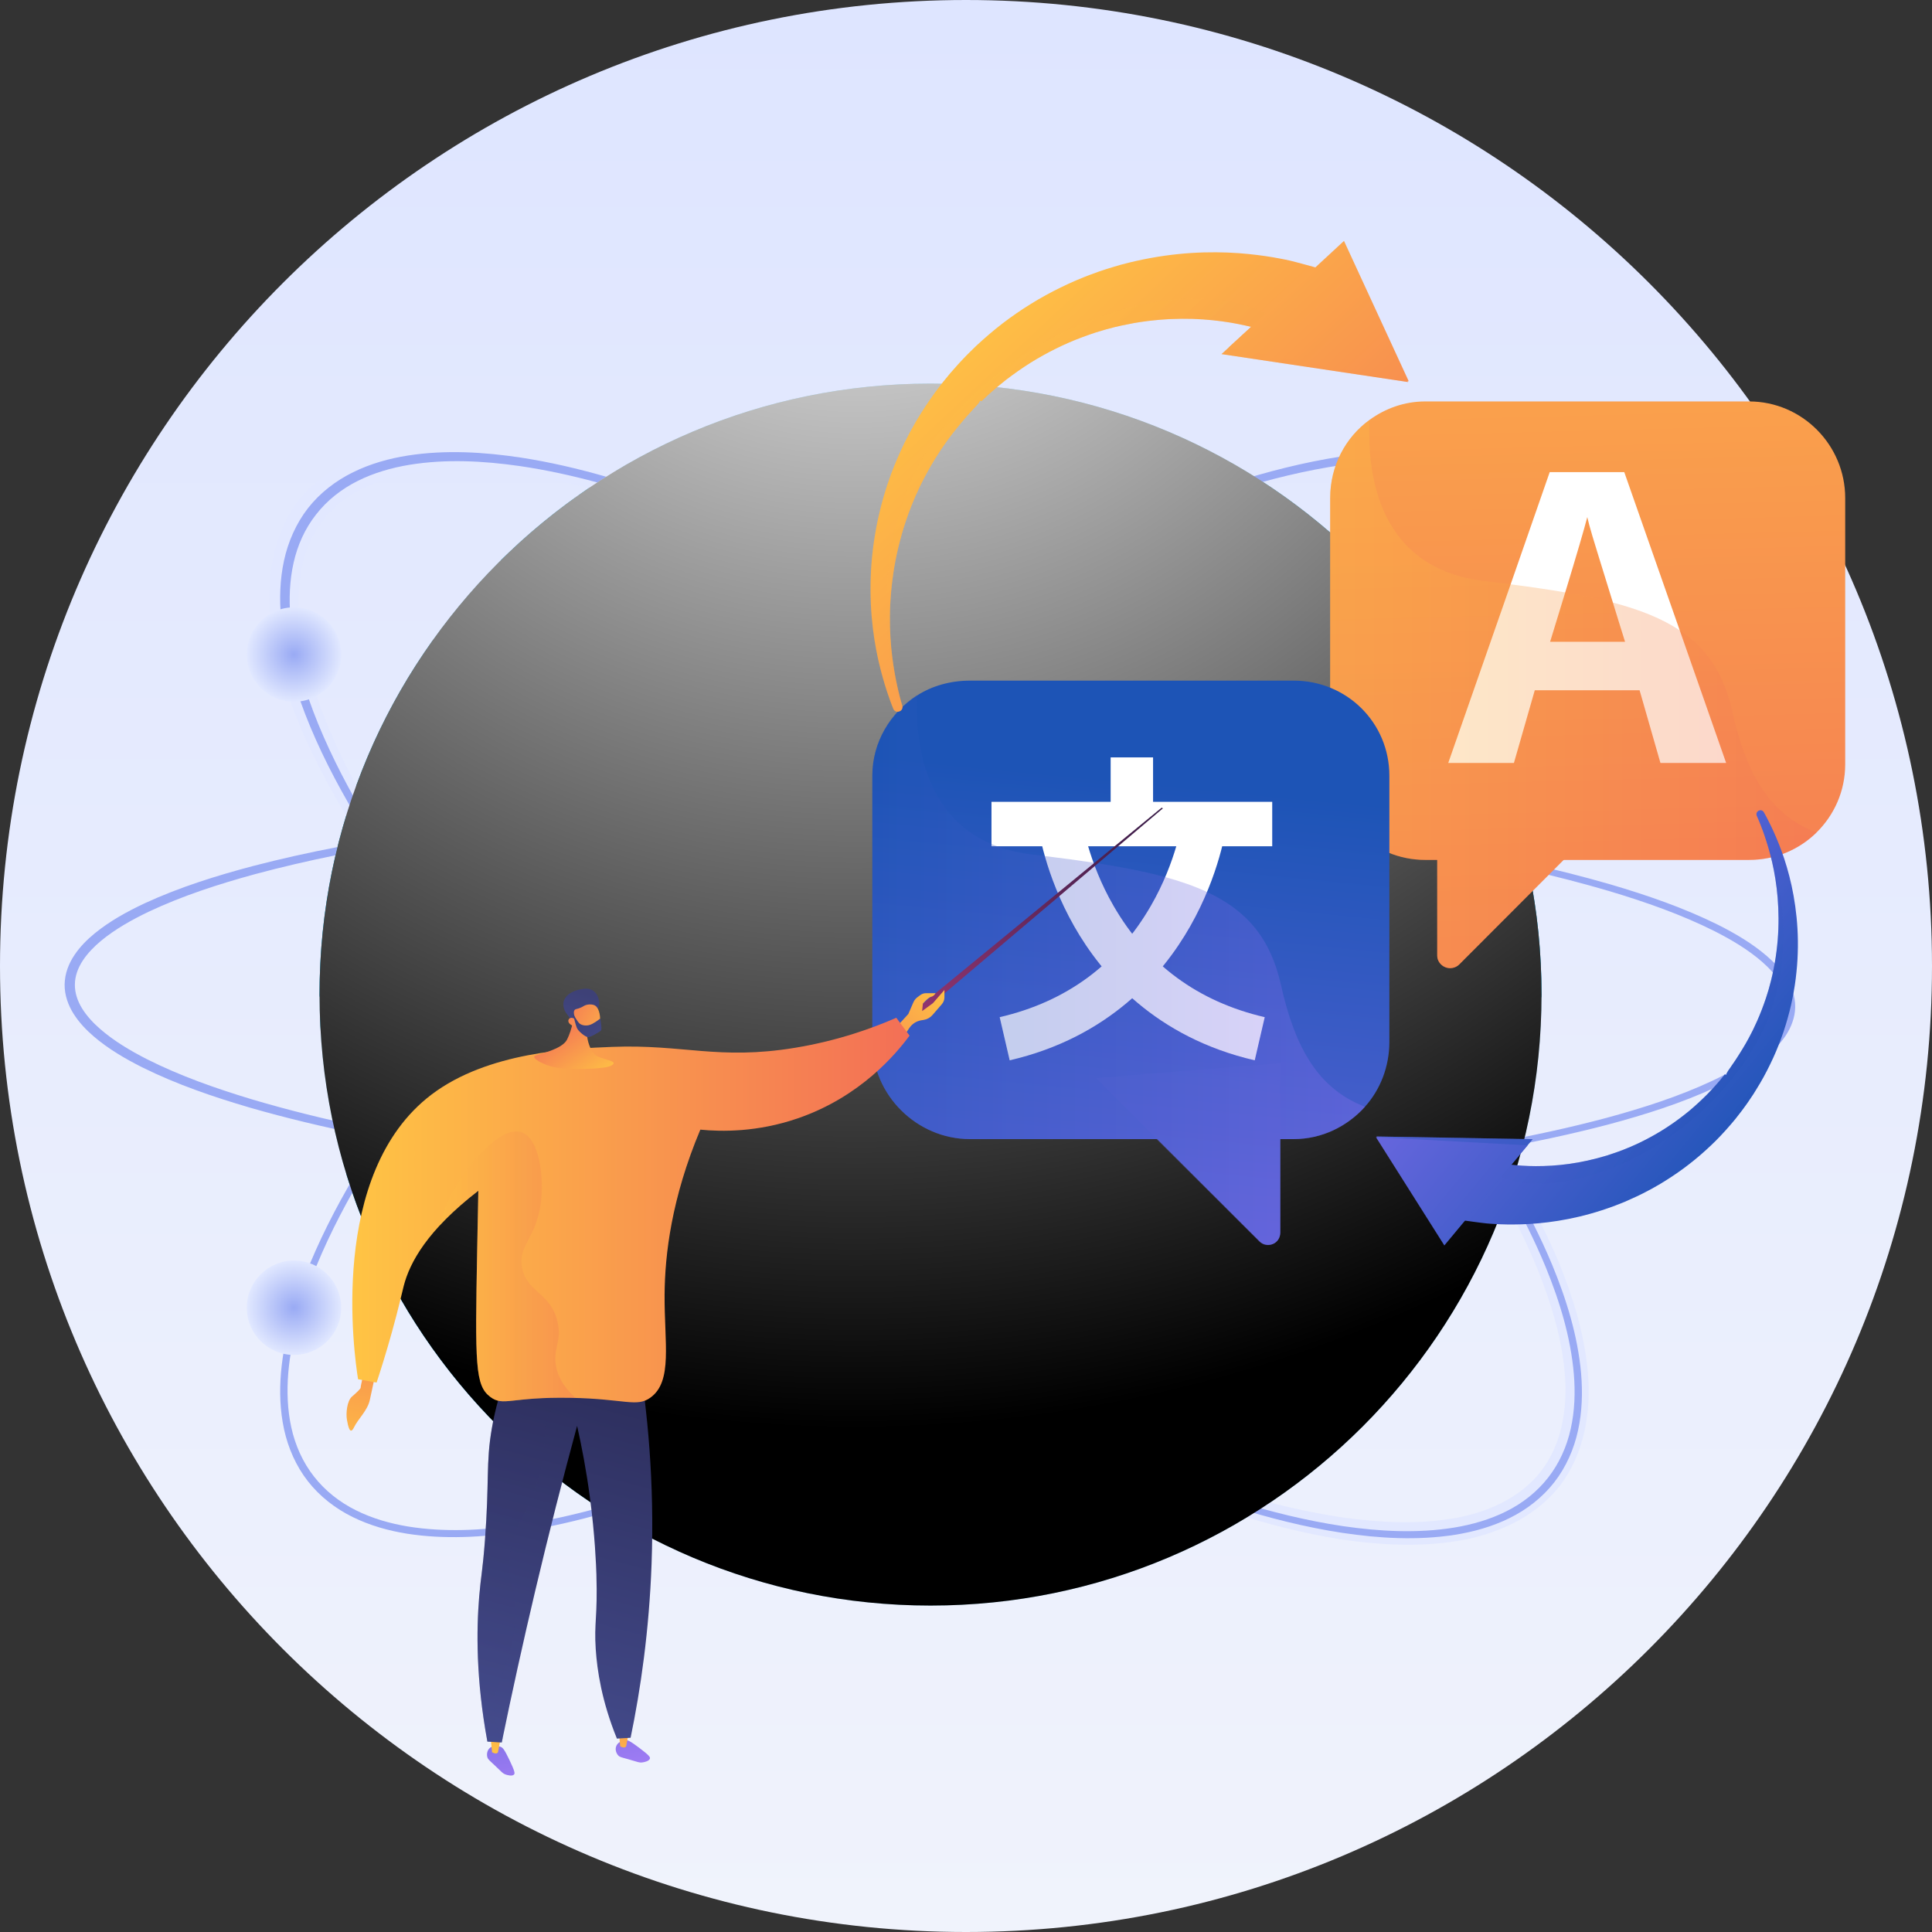 <svg width="120" height="120" viewBox="0 0 120 120" fill="none" xmlns="http://www.w3.org/2000/svg">
<rect x="0" y="0" width="120" height="120" fill="#333333" stroke="none"/>
<path d="M60 120C93.137 120 120 93.137 120 60C120 26.863 93.137 0 60 0C26.863 0 0 26.863 0 60C0 93.137 26.863 120 60 120Z" fill="url(#paint0_linear_1248_34192)"/>
<path opacity="0.28" fill-rule="evenodd" clip-rule="evenodd" d="M57.798 23.826C78.755 23.826 95.747 40.819 95.747 61.775C95.747 82.731 78.755 99.725 57.798 99.725C36.841 99.725 19.847 82.732 19.847 61.775C19.847 40.818 36.84 23.826 57.798 23.826Z" fill="url(#paint1_radial_1248_34192)"/>
<path d="M36.886 30.136C36.852 30.223 36.808 30.303 36.757 30.379C36.678 30.456 36.686 30.521 36.55 30.488C36.644 30.352 36.771 30.252 36.886 30.136C36.875 30.14 36.857 30.141 36.838 30.142C36.545 30.337 36.255 30.541 35.968 30.744C35.948 30.807 35.932 30.872 35.925 30.943C35.869 30.932 35.795 30.927 35.71 30.926C34.335 31.912 33.03 32.987 31.801 34.143C31.994 34.06 32.233 34.024 32.387 33.878C32.399 34.16 32.842 33.808 32.999 33.705C33.076 33.655 33.197 33.452 33.092 33.366C33.015 33.304 32.794 33.627 32.635 33.647C32.923 33.16 33.355 32.839 33.847 32.546C34.171 32.353 34.974 31.696 35.295 31.65C35.227 31.709 35.116 31.782 35.205 31.862C35.336 31.979 34.968 32.017 34.917 32.06C34.711 32.232 34.609 32.407 34.336 32.519C34.017 32.649 33.267 32.858 33.213 33.314C33.469 33.365 33.645 33.099 33.824 33.231C33.656 33.371 33.531 33.571 33.481 33.772C33.671 33.773 33.724 33.857 33.882 33.865C34.001 33.871 34.029 34.372 34.239 34.079C34.437 33.804 34.581 33.466 34.557 33.099C34.655 33.245 34.669 33.402 34.581 33.539C34.746 33.601 35.417 33.028 35.556 32.827C35.722 32.585 35.963 31.913 36.256 31.906C36.013 32.363 36.536 32.015 36.66 31.938C36.919 31.778 37.15 31.641 37.401 31.49C37.828 31.233 37.973 31.256 37.997 30.718C38.006 30.497 38.543 30.343 38.703 30.205C38.927 30.012 39.026 29.798 39.249 29.622C39.31 29.574 39.701 29.398 39.702 29.34C39.706 29.167 39.173 29.311 39.094 29.42C38.931 29.642 38.324 29.749 38.068 29.848C37.983 29.88 37.692 30.07 37.638 29.974C37.544 29.809 37.38 29.823 37.225 29.894C37.144 29.947 37.061 29.998 36.981 30.051C36.944 30.081 36.91 30.111 36.885 30.136H36.886Z" fill="url(#paint2_radial_1248_34192)"/>
<path d="M38.165 32.136C38.095 32.448 38.247 32.762 38.31 33.059C38.356 33.277 38.782 33.247 38.875 33.013C38.95 32.827 39.25 32.675 39.12 32.474C39.061 32.382 38.528 32.317 38.438 32.374C38.503 32.157 38.353 32.024 38.165 32.136Z" fill="url(#paint3_radial_1248_34192)"/>
<path d="M50.877 30.604C50.094 30.685 49.049 30.623 48.318 30.91C48.32 30.873 48.323 30.836 48.324 30.799C48.113 30.676 47.768 30.436 47.561 30.113C47.489 30 47.021 29.993 47.026 29.884C47.037 29.672 46.525 29.741 46.386 29.733C46.387 29.819 46.356 29.924 46.374 30.008C46.336 29.604 45.851 29.757 45.619 29.684C45.636 29.767 45.584 29.786 45.571 29.846C45.349 29.705 45.327 30.099 45.313 30.271C45.227 30.162 45.181 29.956 45.066 29.896C44.882 29.8 44.83 30.021 44.675 30.064C44.68 30.137 44.657 30.212 44.665 30.285C44.684 30.331 44.71 30.344 44.7 30.399C44.688 30.36 44.677 30.323 44.665 30.285C44.494 30.232 44.367 30.064 44.223 30.258C43.593 29.692 43.603 31.5 43.635 31.771C43.559 31.77 43.412 31.729 43.349 31.694C43.394 31.425 43.59 30.898 43.398 30.647C43.327 30.553 43.085 30.403 43.016 30.566C42.911 30.814 43.116 30.763 43.183 30.91C42.814 30.798 42.801 31.02 42.604 31.26C42.445 31.454 42.254 31.301 42.422 31.749C42.187 31.596 42.15 32.101 42.159 32.283C42.519 32.24 42.888 32.098 43.218 32.074C43.018 32.277 42.528 32.407 42.271 32.512C41.901 32.663 41.592 32.844 41.197 33.079C40.868 33.274 40.837 33.454 40.488 33.614C40.192 33.751 39.856 33.962 39.597 34.167C39.119 34.541 38.794 35.009 38.472 35.535C38.382 35.682 38.04 36.232 38.033 36.392C38.033 36.395 38.077 36.88 38.016 36.834C38.101 36.898 38.48 36.729 38.588 36.705C38.34 37.321 39.318 37.221 39.49 36.82C39.592 36.583 40.061 36.217 40.271 36.038C40.854 35.539 41.486 35.175 42.063 34.713C42.469 34.388 42.861 34.188 43.37 34.119C43.704 34.074 44.656 33.81 44.878 33.538C45.13 33.23 45.925 33.062 46.295 32.993C46.943 32.871 47.612 32.759 48.251 32.568C48.866 32.384 49.566 32.282 50.003 31.765C50.394 31.302 51.277 31.448 51.71 31.019C52.011 31.271 52.306 30.732 52.609 30.743C52.784 30.75 53.54 30.606 53.551 30.472C52.671 30.417 51.753 30.513 50.875 30.604H50.877Z" fill="url(#paint4_radial_1248_34192)"/>
<path d="M50.41 33.204C50.034 33.133 49.747 33.33 49.357 33.303C49.075 33.283 48.609 33.357 48.454 33.577C48.456 33.522 48.459 33.467 48.461 33.412C48.256 33.307 47.764 33.204 47.549 33.489C47.496 33.559 46.984 33.811 47.283 33.879C47.187 33.89 47.101 33.932 47.104 34.042C47.11 34.216 47.453 34.173 47.539 34.236C47.417 34.218 47.079 34.354 47.204 34.547C47.291 34.681 47.737 34.55 47.891 34.534C47.798 34.904 48.632 34.67 48.898 34.601C49.323 34.492 49.796 34.337 50.21 34.188C50.44 34.105 50.592 33.808 50.734 33.751C50.97 33.654 50.772 33.017 50.41 33.204Z" fill="url(#paint5_radial_1248_34192)"/>
<path d="M39.188 31.813C38.471 31.676 38.719 32.229 39.142 32.449C39.579 32.676 39.639 31.487 39.188 31.813Z" fill="url(#paint6_radial_1248_34192)"/>
<path d="M83.691 85.562C83.459 85.636 83.32 85.797 83.135 85.948C83.007 86.053 82.792 86.155 82.654 86.306C82.333 86.658 81.959 86.921 81.514 87.108C80.949 87.347 80.458 87.388 79.999 87.768C79.809 87.926 79.706 87.994 79.593 88.212C79.436 88.513 79.471 88.665 79.191 88.876C78.841 89.14 78.457 89.282 78.153 89.621C78.171 89.599 77.877 90.099 77.876 90.088C77.904 90.546 78.537 90.325 78.837 90.254C79.838 90.019 80.365 89.324 81.212 88.848C81.504 88.684 81.783 88.43 82.022 88.213C82.13 88.115 82.258 88.016 82.35 87.909C82.508 87.728 82.735 87.653 82.881 87.494C83.007 87.36 83.013 87.183 83.186 87.136C83.431 87.07 83.581 86.87 83.626 86.628C83.666 86.414 83.893 86.241 83.943 86.003C83.991 85.781 83.994 85.332 83.691 85.562L83.691 85.562Z" fill="url(#paint7_radial_1248_34192)"/>
<path d="M41.104 32.382C41.125 32.068 40.87 32.16 40.881 31.871C40.891 31.627 40.48 31.589 40.363 31.723C40.259 32.021 40.359 32.29 40.289 32.495C40.029 32.338 39.993 32.796 39.828 32.964C40.165 33.029 41.084 32.675 41.103 32.382L41.104 32.382Z" fill="url(#paint8_radial_1248_34192)"/>
<path d="M24.617 67.754C24.564 67.386 24.334 67.296 24.414 67.741C24.415 67.908 24.227 68.509 24.51 68.356C24.557 68.104 24.658 68.034 24.617 67.754Z" fill="url(#paint9_radial_1248_34192)"/>
<path d="M25.034 71.49C25.112 70.933 25.122 70.224 25.006 69.635C24.953 69.367 24.843 69.17 24.854 68.875C24.861 68.688 24.808 67.897 24.509 68.356C24.424 68.859 24.764 69.495 24.852 69.984C24.906 70.285 24.67 71.528 25.033 71.49H25.034Z" fill="url(#paint10_radial_1248_34192)"/>
<path d="M25.354 70.57C25.351 70.65 25.465 71.255 25.621 70.974C25.722 70.793 25.521 70.47 25.354 70.57Z" fill="url(#paint11_radial_1248_34192)"/>
<path d="M31.222 34.797C31.216 34.832 31.15 34.872 31.18 34.918C31.26 34.9 31.336 34.909 31.422 34.875C31.177 35.054 30.79 35.351 30.689 35.637C30.593 35.907 30.113 36.102 29.934 36.363C29.532 36.952 29.194 37.636 28.68 38.18C28.437 38.436 28.153 38.656 27.883 38.876C27.517 39.175 27.455 39.474 27.165 39.825C26.945 40.092 26.89 40.196 26.776 40.484C26.629 40.859 26.293 41.015 26.14 41.377C26.153 41.297 26.164 41.101 26.212 41.039C26.34 40.867 26.474 40.822 26.571 40.659C26.693 40.449 26.686 40.329 26.748 40.17C26.794 40.051 26.849 39.904 26.904 39.75C22.466 45.961 19.847 53.56 19.847 61.775C19.847 61.813 19.849 61.849 19.85 61.887C19.936 61.989 20.016 62.053 20.078 62.045C20.298 62.016 20.308 61.149 20.314 60.959C20.349 60.021 20.218 59.044 20.329 58.114C20.381 57.675 20.451 56.642 20.842 56.369C21.03 56.238 21.136 55.95 21.176 55.737C21.222 55.494 21.43 55.368 21.512 55.134C21.591 54.905 21.771 54.826 21.872 54.659C21.975 54.49 21.965 54.298 22.073 54.142C22.379 53.703 22.261 53.12 22.43 52.633C22.571 52.225 22.898 51.835 22.969 51.4C23.04 50.968 23.431 50.573 23.55 50.115C23.638 49.773 23.733 49.763 23.993 49.554C24.154 49.424 24.256 49.162 24.413 49.051C24.551 48.955 25.435 48.237 24.936 48.055C25.189 47.671 25.277 47.266 25.581 46.911C25.843 46.606 26.165 46.329 26.537 46.167C26.448 46.355 26.138 47.129 26.63 46.989C26.717 46.965 26.977 46.49 27.056 46.393C27.362 46.016 28.01 45.842 28.279 45.449C28.445 45.21 28.715 45.084 28.867 44.866C28.95 44.747 28.998 44.497 28.924 44.37C28.877 44.29 29.049 44.135 29.038 44.033C28.986 43.57 28.806 43.94 28.649 44.161C28.501 44.369 28.404 44.556 28.206 44.723C28.404 44.522 28.456 44.304 28.121 44.28C27.937 44.267 28.166 43.684 27.906 44.013C28.058 43.633 28.277 43.336 28.467 42.986C28.713 42.532 28.48 42.162 27.999 42.516C28.194 42.269 28.495 41.632 28.875 41.767C28.634 42.062 28.99 42.82 29.375 42.492C29.595 42.302 29.415 41.753 29.158 41.723C29.16 41.703 29.162 41.683 29.162 41.662C29.628 41.635 30.237 41.65 30.533 41.23C30.692 41.001 31.052 40.578 31.343 40.569C30.975 41.127 30.512 41.696 30.132 42.203C29.922 42.484 29.583 42.8 29.495 43.159C29.308 43.913 30.145 43.112 30.393 43.506C30.03 43.399 29.837 44.137 30.166 44.178C30.331 44.199 30.646 43.744 30.754 43.596C30.614 44.187 31.098 44.18 31.353 43.701C31.473 43.478 31.947 42.739 31.637 42.593C31.616 42.653 31.589 42.632 31.55 42.652C31.579 42.632 31.607 42.612 31.637 42.593C31.866 42.452 31.953 41.924 31.95 41.678C31.947 41.132 31.613 41.499 31.349 41.633C31.593 41.48 31.55 41.337 31.463 41.172C31.337 40.938 31.7 40.955 31.734 40.909C31.894 40.696 32.182 40.257 32.09 39.996C32.359 40.241 32.356 39.771 32.387 39.642C32.429 39.458 32.612 39.213 32.695 38.976C32.794 38.684 32.525 38.438 32.7 38.194C32.919 37.889 32.48 37.662 32.425 37.389C32.34 36.96 32.542 36.994 32.753 36.693C32.88 36.513 32.938 36.206 33.039 35.996C33.151 35.763 33.347 35.497 33.412 35.238C33.484 34.947 33.812 34.721 33.782 34.421C33.534 34.452 33.075 34.923 32.929 35.141C32.709 35.471 32.253 35.76 31.943 35.976C31.972 35.544 32.409 35.228 32.635 34.899C32.766 35.038 33.004 34.923 33.086 34.746C33.138 34.636 32.953 34.606 33.014 34.427C32.948 34.436 32.877 34.405 32.811 34.413C32.917 34.244 32.949 34.042 32.995 33.863C32.697 33.761 32.849 33.977 32.706 34.027C32.528 34.087 32.302 34.044 32.137 34.113C32.048 34.15 31.895 34.196 31.742 34.199C31.529 34.402 31.311 34.602 31.101 34.81C31.164 34.805 31.213 34.799 31.222 34.796L31.222 34.797Z" fill="url(#paint12_radial_1248_34192)"/>
<path d="M24.183 67.504C24.168 67.54 24.152 67.576 24.137 67.613C23.974 68.284 24.724 67.661 24.183 67.504Z" fill="url(#paint13_radial_1248_34192)"/>
<path d="M22.957 66.76C22.952 66.899 22.933 67.589 23.298 67.365C23.514 67.232 23.723 67.689 23.821 67.427C23.902 67.206 23.16 66.371 22.957 66.76V66.76Z" fill="url(#paint14_radial_1248_34192)"/>
<path d="M24.058 67.025C23.91 67.204 24.078 67.464 24.182 67.503C24.233 67.402 24.233 66.816 24.058 67.025Z" fill="url(#paint15_radial_1248_34192)"/>
<path d="M21.306 64.051C21.362 64.055 21.408 63.986 21.451 64.005C21.471 64.013 21.642 64.177 21.648 64.183C21.687 63.998 21.692 63.705 21.5 63.787C21.505 63.493 21.289 63.248 21.212 62.937C21.212 62.936 21.211 62.937 21.21 62.936C21.209 62.93 21.211 62.922 21.21 62.917C21.194 62.849 21.176 62.781 21.178 62.704C21.192 62.445 21.1 61.733 20.854 61.695C20.854 61.809 20.851 61.862 20.727 61.853C20.495 61.838 20.583 61.92 20.524 62.07C20.424 62.322 20.538 62.503 20.529 62.766C20.52 63.053 20.705 63.203 20.73 62.823C20.743 62.59 20.636 62.371 20.676 62.127C20.723 62.094 20.789 62.062 20.841 62.026C20.855 62.32 21.07 62.547 21.011 62.866C21.116 63.239 21.04 63.495 21.256 63.826C21.31 63.91 21.162 64.042 21.305 64.051H21.306Z" fill="url(#paint16_radial_1248_34192)"/>
<path d="M20.614 60.629C20.301 60.76 20.434 61.321 20.759 61.026C20.753 61.211 20.745 61.395 20.737 61.58C21.023 61.504 21.038 60.39 20.614 60.629Z" fill="url(#paint17_radial_1248_34192)"/>
<path d="M21.78 66.928C21.827 66.974 21.814 67.108 21.85 67.133C21.967 67.211 21.872 67.288 22.047 67.312C21.946 66.886 22.273 67.121 22.368 66.89C22.444 66.707 22.669 67.123 22.781 67.137C22.803 66.62 22.713 66.194 22.393 65.782C22.243 65.589 22.099 65.57 21.918 65.477C21.914 65.475 21.857 65.548 21.853 65.554C21.765 65.66 21.795 65.475 21.755 65.466C21.643 65.441 21.649 65.067 21.474 65.447C21.334 65.685 21.581 65.825 21.531 66.059C21.496 66.224 21.032 66.283 21.248 66.568C21.446 66.83 21.451 66.778 21.618 66.898C21.671 66.936 21.718 66.867 21.78 66.929V66.928Z" fill="url(#paint18_radial_1248_34192)"/>
<path d="M37.487 92.915C37.331 92.667 37.389 92.453 37.25 92.214C37.312 92.237 37.367 92.245 37.427 92.283C37.378 92.143 37.251 92.151 37.134 91.981C37.037 91.841 37.046 91.621 36.951 91.466C36.801 91.221 36.524 90.749 36.68 90.538C36.884 90.264 36.791 89.889 36.936 89.587C37.134 89.17 37.202 88.964 37.219 88.455C37.23 88.146 36.983 87.793 36.849 87.512C36.755 87.318 36.599 87.091 36.566 86.897C36.515 86.601 36.07 86.574 35.874 86.439C35.224 85.991 34.93 85.177 34.236 84.754C34.044 84.637 33.758 84.515 33.548 84.436C33.302 84.343 33.151 84.187 32.924 84.093C32.796 84.041 32.626 84.22 32.581 84.067C32.551 83.963 32.524 83.873 32.47 83.778C32.398 83.647 32.303 83.441 32.159 83.393C31.892 83.304 31.796 83.009 31.551 82.896C31.47 82.858 30.904 82.55 30.896 82.535C30.731 82.244 30.684 82.221 30.409 82.091C30.22 82.004 29.915 81.791 29.919 82.184C29.891 82.182 29.865 82.18 29.837 82.177C30.014 81.582 30.24 80.802 29.663 80.315C29.39 80.085 29.317 79.493 29.174 79.185C29.025 78.866 28.798 78.328 28.525 78.102C28.18 77.815 27.895 77.372 27.463 77.274C26.974 77.162 26.849 76.895 26.601 76.489C26.505 76.331 26.449 76.471 26.419 76.227C26.41 76.163 26.399 76.15 26.372 76.097C26.338 76.029 26.288 75.968 26.258 75.901C26.18 75.733 26.085 75.538 25.994 75.381C25.888 75.199 25.765 75.049 25.585 74.944C25.375 74.822 25.485 74.452 25.304 74.296C25.304 74.298 25.315 73.727 25.346 73.641C25.533 73.13 25.195 73.36 24.973 73.364C24.879 73.366 24.492 73.27 24.483 73.2C24.47 73.089 24.476 72.889 24.301 72.939C24.075 73.003 24.221 73.383 24.159 73.555C24.072 73.479 24.024 73.304 23.926 73.226C23.767 73.099 23.482 73.125 23.367 72.996C23.303 72.923 23.274 72.572 23.206 72.452C23.136 72.326 22.939 72.397 22.913 72.149C23.007 72.198 23.14 72.193 23.236 72.235C23.303 71.817 23.032 71.849 22.85 71.644C22.847 71.686 22.847 71.729 22.845 71.771C22.819 71.768 22.792 71.766 22.765 71.764C22.811 71.572 22.58 71.32 22.572 71.53C22.561 71.811 22.576 72.106 22.622 72.379C22.248 72.389 22.767 71.446 22.291 71.415C22.053 71.397 22.16 71.84 21.97 71.924C21.84 71.982 21.641 71.991 21.614 72.176C21.581 72.396 21.543 72.67 21.521 72.949C24.213 81.696 29.985 89.088 37.568 93.877C37.597 93.849 37.624 93.83 37.637 93.834C37.675 93.611 37.483 93.556 37.49 93.353C37.494 93.231 37.547 93.013 37.486 92.915H37.487Z" fill="url(#paint19_radial_1248_34192)"/>
<path d="M21.53 65.061C21.695 64.987 21.747 64.315 21.516 64.398C21.494 64.437 21.198 65.211 21.53 65.061Z" fill="url(#paint20_radial_1248_34192)"/>
<path d="M20.474 66.157C20.47 66.285 20.465 66.414 20.46 66.543C20.541 66.66 20.998 67.266 21.016 66.8C21.033 66.372 20.823 66.239 20.474 66.156V66.157Z" fill="url(#paint21_radial_1248_34192)"/>
<path d="M20.601 64.034C20.436 63.915 20.387 63.521 20.264 63.376C20.178 63.276 20.014 63.14 19.878 63.02C19.89 63.387 19.904 63.753 19.926 64.117C20.073 64.231 20.232 64.341 20.323 64.433C20.328 64.437 20.57 65.184 20.577 65.168C20.336 65.785 21.588 65.893 21.343 65.162C21.218 64.788 20.91 64.256 20.601 64.034L20.601 64.034Z" fill="url(#paint22_radial_1248_34192)"/>
<path d="M51.429 39.276C51.699 38.9 51.809 38.488 51.733 38.06C51.964 37.891 52.144 37.66 52.238 37.394C52.311 37.458 52.395 37.477 52.492 37.451V37.505C52.322 37.566 52.269 37.697 52.338 37.893C52.685 37.874 52.912 37.67 53.047 37.341C53.081 37.627 53.127 37.9 53.198 38.232C52.378 38.157 52.062 38.345 52.492 38.833V38.999C51.856 39.27 51.545 39.529 52.338 39.663C52.386 39.728 52.454 39.765 52.541 39.773C51.827 40.203 50.962 40.708 51.934 40.987C52.611 40.652 53.239 40.469 54.007 40.379C54.133 40.444 54.27 40.463 54.412 40.434L54.463 40.326C55.434 40.367 56.13 40.138 55.827 39.385C56.411 38.769 56.265 38.341 55.374 38.169C55.244 37.987 55.153 37.775 55.12 37.561C54.69 37.111 54.309 36.743 53.858 36.347C54.376 35.729 54.592 35.237 53.453 35.297C53.544 35.212 53.647 35.139 53.756 35.079C53.727 34.885 53.794 34.753 53.957 34.689V34.634C53.873 34.61 53.822 34.555 53.805 34.469C53.68 34.445 53.563 34.464 53.453 34.524C53.232 34.803 52.884 34.95 52.558 35.005C52.477 35.014 52.41 35.026 52.333 35.044C51.77 34.925 51.381 35.316 51.276 36.014C51.513 36.054 51.655 35.953 51.734 35.739L51.783 35.902C51.601 35.98 51.468 36.112 51.429 36.292C51.547 36.365 51.667 36.359 51.783 36.292L51.803 36.422C51.643 36.496 51.564 36.618 51.582 36.785C51.691 36.848 51.809 36.867 51.934 36.844V36.962C51.328 36.745 50.75 36.853 50.319 37.285V37.506C49.685 37.372 49.367 37.531 49.458 38.005C49.326 38.067 49.277 38.19 49.304 38.335C49.37 38.398 49.445 38.409 49.528 38.368L49.611 38.5C49.461 38.641 49.352 38.775 49.254 38.943C49.141 38.991 49.023 39.028 48.903 39.053C48.828 39.259 48.849 39.481 48.952 39.663C49.792 39.748 50.606 39.614 51.43 39.277L51.429 39.276ZM52.272 35.204V35.206L52.328 35.252C52.295 35.302 52.247 35.337 52.185 35.352C52.172 35.287 52.202 35.238 52.272 35.205V35.204ZM52.09 36.996L52.238 37.118L52.186 37.23C52.122 37.224 52.069 37.18 52.036 37.118L52.09 36.996Z" fill="url(#paint23_radial_1248_34192)"/>
<path d="M78.421 29.929C78.081 29.951 77.773 29.965 77.622 29.939V30.049C78.204 30.324 78.763 30.594 79.341 30.878C78.499 30.687 77.62 30.498 76.764 30.325C76.991 30.545 77.329 30.727 77.673 30.823C76.762 30.539 75.714 30.577 74.892 30.934L74.995 30.99L74.943 31.043C74.72 31.03 74.531 30.978 74.336 30.878V30.823H74.535C74.11 30.453 73.452 30.27 72.818 30.325V30.435C73.282 30.646 73.643 30.861 74.033 31.154C73.18 30.995 72.687 31.115 73.171 31.818C72.583 31.487 71.958 31.387 71.654 31.707C71.717 31.728 71.769 31.765 71.806 31.818L71.402 31.707C71.433 31.645 71.482 31.627 71.552 31.651C71.566 31.571 71.551 31.498 71.504 31.431H70.998C70.962 31.306 70.915 31.206 70.845 31.098L70.694 31.043H70.744L70.844 31.098C75.336 30.349 69.985 29.895 67.915 29.607C67.96 29.581 67.976 29.544 67.964 29.496C66.15 29.027 64.144 29.083 62.502 29.661C62.247 29.582 61.951 29.625 61.695 29.773V29.885C61.356 29.853 61.107 29.982 61.036 30.271C61.338 30.155 61.643 30.129 61.944 30.215C61.553 30.433 61.187 30.695 60.934 30.934V31.098L61.085 31.154C60.882 31.149 60.669 31.229 60.579 31.373L60.68 31.431C60.211 31.662 59.807 31.815 59.368 31.926C59.184 31.872 59.095 31.926 59.114 32.093L59.216 32.148C58.693 32.262 58.236 32.419 57.748 32.646V33.199C57.655 33.523 57.765 33.999 58 34.357C57.895 34.761 58.108 34.979 58.557 35.02L58.609 35.132C59.455 35.145 60.157 34.927 60.834 34.469C61.063 34.768 61.211 35.072 61.287 35.405C61.537 35.659 61.785 35.859 62.048 36.013V36.127C61.679 36.136 61.4 36.25 61.289 36.504C61.287 36.608 61.27 36.721 61.238 36.843C61.228 36.707 61.248 36.598 61.289 36.504C61.297 36.203 61.173 35.977 60.834 35.849C60.504 34.72 59.988 35.409 59.519 36.455L59.419 36.51C59.374 36.754 59.485 36.885 59.735 36.898C59.699 37.003 59.693 37.114 59.719 37.229L59.822 37.284C59.394 37.658 58.21 38.293 57.293 38.611L57.243 38.998C56.355 39.698 55.555 40.422 54.916 41.104C54.666 41.133 54.458 41.072 54.411 40.875C54.181 40.794 53.939 40.795 53.704 40.875C53.718 41.134 53.764 41.349 53.857 41.592C52.878 41.314 52.06 41.435 51.984 42.364C52.089 42.394 52.141 42.467 52.137 42.586C52.565 42.531 52.983 42.664 53.249 42.972L53.408 42.974C53.323 43.42 53.553 43.644 54.016 43.637C53.901 43.89 53.88 44.139 53.956 44.409H53.857C53.837 44.879 53.769 45.336 53.653 45.791C53.337 45.758 53.011 45.775 52.742 45.844C52.262 45.71 51.701 45.714 51.173 45.844C50.592 45.506 49.756 45.519 49.203 46.011C48.962 45.987 48.77 46.061 48.597 46.23C48.777 47.025 48.817 47.818 48.717 48.629C48.248 49.188 48.07 49.875 48.242 50.54L48.412 50.518C48.479 50.872 48.445 51.354 48.342 51.756C48.872 51.867 49.321 51.852 49.861 51.7C49.956 52.079 50.146 52.44 50.416 52.749C49.802 53.997 48.931 55.045 47.887 55.841L47.998 55.845C47.809 57.008 47.345 58.111 46.623 58.936C43.983 60.19 42.101 63.019 42.425 65.894L42.549 65.875C42.725 67.561 42.864 69.854 42.882 71.31C44.206 74.166 47.906 74.896 51.461 73.971C53.525 73.433 55.318 73.62 55.508 74.749C56.975 74.749 56.149 76.729 57.646 77.275C58.479 78.012 59.897 78.428 60.684 78.368C60.507 79.196 60.836 79.425 61.54 79.594C61.297 79.991 61.107 80.525 61.034 81.031L61.138 80.754C61.929 81.058 62.421 82.285 62.687 82.694C63.196 83.468 62.868 83.847 64.457 84.485C65.268 85.372 63.056 85.668 63.412 86.443C63.574 86.705 63.843 87.074 63.514 87.328C61.354 89.684 63.847 91.214 63.462 91.636C63.725 92.094 64.103 92.501 64.574 92.85C64.5 93.514 65.393 93.415 66.195 93.181C67.711 92.906 67.329 92.385 68.619 92.03C69.207 91.868 71.41 91.979 72.056 91.745C72.427 91.422 72.779 91.177 73.169 90.972C75.204 88.389 74.698 87.053 75.814 87.161C77.51 86.542 78.986 84.994 80.395 83.155C81.205 82.09 79.704 80.468 80.97 79.532C81.597 79.068 82.198 78.138 83.144 77.614C83.788 77.257 84.731 77.384 85.424 76.821C86.232 76.16 87.458 76.271 87.885 75.341C88.781 74.365 89.277 73.056 89.148 71.971H88.846C87.779 72.448 86.505 72.931 85.355 73.295H85.154L85.054 73.241C84.733 72.944 84.607 72.653 84.752 72.356C84.599 71.957 85.376 71.82 85.662 71.861C87.079 71.104 88.566 70.318 90.16 69.484C90.258 69.275 90.218 68.985 90.423 68.836C90.57 68.728 90.813 68.716 90.97 68.656C91.33 68.518 91.982 68.406 91.982 67.91C91.982 67.677 91.994 67.667 92.236 67.635C92.63 67.582 92.476 67.352 92.665 67.137C92.851 66.924 93.29 66.916 93.397 66.668C93.478 65.868 93.778 65.164 94.308 64.457C94.356 64.283 94.464 64.03 94.407 63.85C94.356 63.691 94.198 63.725 94.132 63.574C94.046 63.38 93.951 62.987 93.8 62.856C93.54 62.631 93.147 62.846 92.891 62.578C92.637 62.312 92.641 61.863 92.593 61.516C92.566 61.33 92.617 60.706 92.438 60.649C92.208 60.575 92.003 61.227 91.906 61.338C91.746 61.52 91.641 61.771 91.526 61.973C91.46 62.088 91.448 62.29 91.358 62.325C91.198 62.388 91.11 62.467 91.12 62.644C90.84 62.535 90.448 62.425 90.237 62.664C90.044 62.885 90.066 62.472 89.851 62.47C89.926 62.133 89.982 61.443 89.806 61.145C89.556 60.719 89.336 61.02 89.201 61.366C88.893 61.075 88.992 60.43 88.671 60.066C88.376 59.733 88.116 59.429 87.935 59.046C87.841 58.848 87.751 58.659 87.735 58.439C87.716 58.148 87.774 58.045 88.037 57.998C88.101 57.986 88.438 57.964 88.493 57.998C88.64 58.085 88.633 58.25 88.769 58.41C89.002 58.686 89.104 59.167 89.3 59.489C89.486 59.792 89.682 59.629 89.884 59.847C89.98 59.953 90.135 59.874 90.174 60.043C90.205 60.181 90.223 60.216 90.314 60.316C90.368 60.376 90.73 60.663 90.818 60.703C90.949 60.761 91.198 60.675 91.297 60.786C91.318 60.81 91.396 60.92 91.426 60.924C91.851 60.978 92.025 60.414 92.487 60.372C92.576 60.678 92.671 61.014 92.765 61.337C92.886 61.756 93.453 61.423 93.674 61.669C93.749 61.753 94.699 61.877 95.74 61.949C95.742 61.89 95.745 61.832 95.745 61.774C95.745 48.424 88.844 36.691 78.419 29.927L78.421 29.929ZM58.154 33.918C58.245 33.819 58.065 34.016 58.154 33.918V33.918ZM79.646 30.99C79.554 31.087 79.735 30.89 79.646 30.99V30.99ZM78.328 30.934C78.241 31.031 78.419 30.833 78.328 30.934V30.934ZM78.129 30.878C78.064 30.947 78.238 30.76 78.129 30.878V30.878ZM77.827 30.711C77.733 30.809 77.915 30.614 77.827 30.711V30.711ZM77.167 43.638C77.665 43.556 78.008 43.463 78.482 43.279C78.45 43.405 78.36 43.452 78.23 43.416C78.412 43.766 78.431 44.07 78.275 44.43C77.915 44.234 77.548 44.212 77.168 44.355C76.877 44.134 76.883 43.895 77.168 43.638H77.167ZM76.764 30.767C76.853 30.669 76.671 30.867 76.764 30.767V30.767ZM73.171 46.232C73.588 46.054 73.628 45.59 73.476 45.129C73.913 45.027 74.041 44.733 73.881 44.299C74.112 44.18 74.288 43.922 74.337 43.638L74.436 43.582C74.853 43.861 75.261 44.02 75.701 44.08C77.671 44.82 83.974 46.423 78.632 47.726C78.53 47.396 78.316 47.309 78.027 47.501C77.91 47.444 77.845 47.364 77.826 47.229C76.893 47.007 75.955 47.211 75.4 47.889L75.245 47.944C74.872 47.761 74.424 47.748 73.982 47.889V47.779C73.863 47.651 73.722 47.58 73.558 47.583C73.231 47.171 73.1 46.738 73.171 46.232H73.171ZM61.897 37.342L61.877 37.209C62.084 37.135 62.182 36.996 62.149 36.785C63.307 36.892 64.164 36.502 64.473 35.517H64.223C64.285 35.249 64.314 35.025 64.323 34.744C65.313 34.175 65.125 33.684 64.072 33.309C64.085 33.061 64.069 32.825 64.021 32.592C64.575 32.287 65.053 31.99 65.536 31.651C65.539 31.536 65.484 31.442 65.384 31.373C65.666 31.005 66.122 30.974 66.551 31.208L66.499 31.265C66.361 31.558 66.094 31.842 65.791 32.039C65.542 31.91 65.337 31.909 65.335 32.203L65.438 32.259C65.44 32.566 65.59 32.819 65.849 32.922C65.763 33.177 65.797 33.424 65.942 33.64C66.082 33.702 66.223 33.712 66.366 33.672C67.347 33.888 68.664 34.024 69.734 34.027L69.531 34.083V34.31C68.764 33.931 67.927 33.978 67.358 34.478C67.019 34.363 66.74 34.412 66.7 34.689C66.64 34.917 66.7 35.126 66.853 35.297C66.695 35.358 66.629 35.483 66.669 35.65C66.618 36.072 66.578 36.489 66.551 36.898L66.197 36.954C66.17 37.078 66.101 37.175 65.993 37.23C65.001 36.89 63.952 37.117 63.141 37.804C63.084 37.672 62.985 37.569 62.859 37.505C62.939 37.181 62.754 37.049 62.351 37.118C62.198 37.249 61.841 37.423 61.543 37.505L61.392 37.394L61.898 37.341L61.897 37.342ZM69.026 50.653C68.935 50.751 69.114 50.554 69.026 50.653V50.653ZM68.877 50.376C68.783 50.474 68.965 50.277 68.877 50.376V50.376ZM71.1 55.681C69.154 54.789 68.328 55.73 68.216 57.667C67.612 57.032 66.832 56.675 65.992 56.672C65.327 55.428 64.103 54.874 62.584 54.984C62.476 54.803 62.398 54.613 62.35 54.409C62.168 54.302 61.977 54.308 61.845 54.465C61.748 54.148 61.969 53.837 62.35 53.58C62.335 53.136 62.2 52.76 61.945 52.421L62.05 52.365C62.173 52.107 62.218 51.896 62.2 51.593C62.134 51.574 62.084 51.536 62.05 51.479C61.91 51.482 61.798 51.564 61.744 51.701C61.059 51.265 60.08 51.305 59.217 51.701C58.88 51.45 58.469 51.521 58.054 51.811C57.636 51.573 57.13 51.569 56.739 51.811C55.904 51.737 55.002 52.041 54.412 52.641C53.294 53.125 52.484 53.264 51.226 53.193C51.154 52.998 51.064 52.784 50.973 52.587C51.787 52.306 52.84 51.892 53.504 51.593C54.104 51.426 54.412 51.062 54.514 50.432C55.126 49.165 56.094 47.506 57.093 46.012C58.324 46.467 59.37 46.224 60.279 45.292V45.174C60.844 45.279 61.219 45.622 61.34 46.179C60.864 46.698 61.474 46.638 61.897 46.62V46.732C61.7 46.708 61.651 46.786 61.744 46.95H62.2C62.488 47.346 62.867 47.72 63.261 47.999C64.767 48.444 65.578 49.54 65.556 51.037H65.79C66.347 50.379 66.483 49.707 66.043 49.049C66.082 48.74 66.244 48.633 66.55 48.775L66.598 49.049C67.779 48.792 66.445 48.033 65.485 47.5C65.572 47.355 65.549 47.197 65.437 47.062C64.442 46.623 63.551 45.993 62.749 45.184C62.657 44.7 62.792 44.336 63.21 44.189L63.311 44.245C63.255 44.542 63.325 44.757 63.516 44.962C63.678 45.039 63.794 45.02 63.867 44.907C65.014 45.857 66.245 46.752 67.508 47.558C67.467 48.004 67.485 48.446 67.56 48.884C67.651 48.943 67.752 48.981 67.862 48.996V49.049C67.764 49.45 68.068 49.768 68.57 49.987C68.533 50.964 69.028 51.644 69.886 52.088C69.949 52.173 69.998 52.266 70.035 52.365C70.738 52.865 70.903 52.511 70.694 51.593C71.06 51.653 70.894 51.25 70.745 51.149C70.882 51.34 71.167 51.292 71.252 51.093C71.266 51.179 71.311 51.779 71.441 51.809C71.527 51.829 71.552 51.262 71.552 51.261C71.73 51.52 71.857 51.344 71.857 51.702C71.785 51.899 71.851 51.989 72.055 51.971C72.362 52.016 72.474 51.818 72.414 51.536C72.198 51.245 71.931 50.99 71.63 50.789C71.308 50.574 71.185 50.28 71.01 49.936C70.783 49.492 70.245 49.354 70.035 48.83C70.439 49.353 71.517 48.989 71.047 48.496C71.355 48.688 71.415 48.51 71.605 48.33C71.673 48.349 71.738 48.369 71.807 48.388C71.575 48.563 71.819 48.633 71.555 48.857C71.458 48.939 71.352 49.076 71.484 49.185C71.79 49.439 71.861 49.138 72.025 49.174C72.573 49.296 71.661 50.006 72.514 50.154C72.331 50.126 72.142 50.169 72.134 50.388C72.116 50.813 72.393 50.83 72.719 50.984C72.481 51.082 72.339 51.273 72.415 51.536C72.701 51.623 72.716 51.385 72.96 51.419C73.388 51.48 73.182 52.349 73.546 52.177C73.957 53.64 74.082 52.001 74.491 52.252C74.748 52.721 75.216 52.81 75.754 52.587C75.862 52.452 75.879 52.305 75.803 52.144C76.727 52.749 77.647 52.841 78.483 52.144C78.626 52.271 78.794 52.328 78.988 52.309C78.963 52.448 78.995 52.559 79.087 52.641C78.64 57.326 75.527 57.785 71.1 55.68L71.1 55.681ZM70.29 52.197C70.325 52.414 70.24 51.889 70.29 52.197V52.197ZM84.245 71.198C84.146 71.012 84.01 70.893 83.879 70.706C83.726 70.487 83.53 70.359 83.362 70.178C83.124 69.921 82.566 69.677 82.524 69.33C82.449 68.716 82.272 68.233 82.047 67.719C81.961 67.526 81.651 67.294 81.463 67.196C81.225 67.069 81.263 66.453 81.263 66.236C81.263 65.747 81.237 65.028 81.01 64.573C80.934 64.422 80.741 64.282 80.629 64.156C80.41 63.908 80.1 63.98 80.1 63.577C80.1 63.368 80.33 63.283 80.254 63.026C80.228 62.942 80.092 62.881 80.048 62.803C79.95 62.627 79.843 62.48 79.743 62.305C79.317 61.553 78.883 60.57 78.685 59.877C78.897 60.151 79.232 59.977 79.191 59.646C79.64 59.639 79.78 60.352 80.024 60.623C80.21 60.83 80.279 60.988 80.339 61.254C80.385 61.452 80.618 61.572 80.707 61.755C80.855 62.06 80.834 62.408 81.009 62.695C81.187 62.985 81.272 62.856 81.514 63.025C82.489 63.707 81.706 65.254 82.529 66.008C82.711 66.174 82.943 66.237 83.109 66.422C83.335 66.672 83.32 66.98 83.437 67.278C83.618 67.744 83.896 68.106 84.119 68.604C84.215 68.818 84.61 69.309 84.372 69.57C84.152 69.81 84.322 69.908 84.397 70.205C84.519 70.682 84.441 71.229 84.601 71.696C84.321 71.685 84.352 71.396 84.245 71.198L84.245 71.198ZM84.653 71.807C84.562 71.906 84.739 71.71 84.653 71.807V71.807ZM85.003 44.081C85.178 43.878 85.399 43.75 85.664 43.694C85.794 43.852 85.972 43.929 86.171 43.916C86.202 43.876 86.234 43.839 86.269 43.803C86.611 44.014 86.759 44.386 86.723 44.807C86.087 44.63 85.889 44.862 86.117 45.46H85.763C86.171 46.215 86.823 46.886 87.585 47.337C87.766 48.241 88.207 49.187 88.747 49.824C89.067 50.4 89.417 51.224 89.708 52.088H89.05V52.205C88.842 52.137 88.633 52.124 88.424 52.166C88.28 52.027 88.097 51.927 87.887 51.868C87.477 51.529 87.137 51.21 86.776 50.818L86.726 50.542C86.866 50.194 86.884 49.72 86.776 49.327C86.615 48.949 85.49 46.968 84.803 45.957L84.549 45.903C84.48 45.687 84.317 45.532 84.094 45.46C84.078 45.2 84.094 44.942 84.143 44.687C84.551 44.561 84.838 44.347 85.003 44.08L85.003 44.081Z" fill="url(#paint24_radial_1248_34192)"/>
<path d="M20.088 32.295C18.825 33.87 18.413 36.048 18.577 38.217C18.732 40.398 19.378 42.584 20.198 44.688C21.903 48.897 24.36 52.828 27.096 56.523C32.612 63.911 39.327 70.393 46.571 76.134C50.229 78.966 54.022 81.625 57.969 84.034C61.921 86.432 66.031 88.567 70.275 90.367C74.518 92.147 78.929 93.589 83.435 94.257C85.68 94.566 87.967 94.688 90.153 94.328C92.325 93.98 94.403 93.058 95.696 91.403C96.991 89.749 97.38 87.508 97.192 85.317C97.011 83.111 96.34 80.922 95.496 78.819C93.76 74.609 91.291 70.682 88.537 66.996C82.998 59.618 76.262 53.158 68.999 47.445C61.682 41.8 53.775 36.848 45.279 33.271C41.037 31.506 36.631 30.066 32.138 29.424C29.899 29.134 27.624 29.034 25.47 29.407C23.326 29.769 21.315 30.694 20.087 32.295L20.088 32.295ZM18.542 31.087C19.367 30.053 20.447 29.253 21.596 28.701C22.748 28.155 23.965 27.794 25.182 27.631C27.619 27.272 30.035 27.452 32.38 27.811C37.069 28.598 41.523 30.184 45.795 32.081C50.069 33.987 54.167 36.24 58.118 38.714C62.079 41.171 65.88 43.876 69.541 46.752C73.207 49.623 76.739 52.669 80.068 55.929C83.411 59.173 86.58 62.61 89.45 66.301C92.306 69.994 94.91 73.934 96.777 78.29C97.67 80.478 98.402 82.774 98.619 85.2C98.744 86.407 98.677 87.655 98.421 88.877C98.159 90.097 97.645 91.297 96.862 92.313C96.066 93.32 95.024 94.107 93.902 94.655C92.778 95.198 91.583 95.563 90.382 95.732C87.976 96.105 85.572 95.947 83.234 95.606C78.558 94.845 74.109 93.261 69.838 91.379C65.567 89.481 61.469 87.234 57.517 84.769C53.551 82.325 49.745 79.633 46.076 76.768C42.402 73.91 38.86 70.877 35.519 67.627C32.165 64.393 28.988 60.963 26.105 57.279C23.231 53.594 20.615 49.659 18.716 45.301C17.8 43.114 17.041 40.814 16.8 38.364C16.663 37.145 16.718 35.877 16.969 34.627C17.226 33.379 17.743 32.14 18.542 31.087V31.087Z" fill="#E2E8FF"/>
<path d="M98.206 85.311C97.996 82.961 97.292 80.699 96.402 78.545C95.681 76.816 94.826 75.15 93.889 73.534C93.834 73.705 93.775 73.876 93.717 74.045C94.572 75.555 95.348 77.107 96.009 78.708C96.879 80.837 97.561 83.067 97.755 85.349C97.848 86.486 97.809 87.637 97.562 88.741C97.318 89.845 96.85 90.896 96.156 91.779C95.466 92.665 94.561 93.374 93.548 93.877C92.535 94.383 91.428 94.7 90.301 94.884C88.039 95.247 85.712 95.124 83.434 94.794C81.152 94.456 78.902 93.895 76.696 93.207C74.488 92.516 72.321 91.694 70.195 90.781C65.94 88.949 61.842 86.761 57.889 84.343C53.936 81.923 50.129 79.264 46.47 76.417C42.826 73.55 39.33 70.495 36.031 67.241C32.733 63.985 29.625 60.534 26.825 56.846C25.427 55 24.112 53.094 22.913 51.117C21.717 49.141 20.636 47.093 19.762 44.961C18.897 42.832 18.222 40.606 18.035 38.333C17.945 37.2 17.987 36.056 18.234 34.96C18.479 33.864 18.94 32.833 19.635 31.953C20.316 31.077 21.209 30.375 22.211 29.875C23.214 29.371 24.314 29.054 25.435 28.869C27.686 28.503 30.01 28.621 32.284 28.948C33.907 29.185 35.516 29.537 37.105 29.967C37.287 29.848 37.47 29.728 37.655 29.612C35.918 29.112 34.153 28.7 32.361 28.423C30.053 28.075 27.685 27.931 25.341 28.293C24.175 28.476 23.015 28.798 21.939 29.328C20.863 29.854 19.878 30.608 19.13 31.563L19.127 31.567C18.389 32.517 17.889 33.66 17.639 34.828C17.384 36.002 17.353 37.204 17.457 38.381C17.673 40.741 18.384 43.005 19.28 45.16C20.184 47.317 21.296 49.376 22.517 51.358C23.742 53.341 25.083 55.248 26.501 57.091C29.336 60.783 32.473 64.23 35.796 67.478C39.122 70.725 42.642 73.769 46.309 76.622C49.964 79.488 53.77 82.166 57.726 84.607C61.681 87.045 65.785 89.253 70.051 91.109C72.183 92.036 74.358 92.871 76.578 93.577C78.796 94.28 81.063 94.856 83.371 95.208C85.675 95.553 88.04 95.691 90.373 95.328C91.534 95.143 92.686 94.821 93.754 94.294C94.821 93.77 95.793 93.021 96.533 92.074C97.271 91.128 97.764 90.004 98.016 88.842C98.27 87.679 98.305 86.483 98.205 85.31L98.206 85.311Z" fill="#99AAF4"/>
<path d="M110.956 60.748C110.622 60.221 110.197 59.773 109.739 59.378C108.82 58.587 107.779 57.981 106.717 57.444C104.582 56.385 102.332 55.613 100.064 54.943C98.344 54.444 96.611 54.008 94.866 53.622C94.898 53.764 94.93 53.906 94.96 54.05C96.634 54.432 98.298 54.86 99.945 55.345C102.196 56.02 104.424 56.797 106.515 57.847C107.554 58.377 108.565 58.975 109.435 59.729C109.866 60.106 110.258 60.526 110.554 60.999C110.848 61.471 111.033 62.002 111.024 62.54C111.02 63.078 110.821 63.605 110.515 64.069C110.206 64.534 109.803 64.943 109.361 65.309C108.472 66.039 107.445 66.611 106.393 67.113C104.275 68.107 102.027 68.824 99.76 69.439C95.212 70.651 90.553 71.426 85.879 72.022C81.203 72.606 76.499 72.984 71.789 73.214C67.079 73.443 62.362 73.52 57.646 73.467C52.93 73.394 48.216 73.188 43.515 72.832C38.813 72.474 34.123 71.97 29.463 71.259C24.81 70.532 20.174 69.626 15.667 68.288C13.42 67.61 11.194 66.83 9.111 65.78C8.077 65.25 7.069 64.651 6.21 63.902C5.782 63.528 5.395 63.111 5.105 62.647C4.819 62.184 4.642 61.669 4.651 61.15C4.655 60.614 4.846 60.117 5.144 59.659C5.445 59.202 5.844 58.795 6.28 58.432C7.161 57.706 8.182 57.134 9.23 56.631C11.34 55.635 13.584 54.913 15.848 54.293C17.499 53.85 19.164 53.465 20.84 53.124C20.881 52.952 20.923 52.782 20.965 52.611C19.205 52.95 17.453 53.338 15.715 53.79C13.427 54.397 11.153 55.105 8.984 56.106C7.904 56.615 6.843 57.193 5.894 57.964C5.422 58.349 4.979 58.789 4.626 59.316C4.45 59.579 4.299 59.865 4.191 60.173C4.135 60.326 4.095 60.486 4.064 60.647C4.034 60.802 4.018 60.995 4.014 61.13V61.138C4.003 61.805 4.239 62.446 4.576 62.977C4.916 63.513 5.347 63.965 5.809 64.363C6.738 65.159 7.782 65.765 8.848 66.301C10.99 67.36 13.245 68.129 15.517 68.796C20.071 70.109 24.728 70.982 29.401 71.675C34.076 72.365 38.778 72.848 43.489 73.184C48.2 73.518 52.92 73.701 57.642 73.752C62.363 73.821 67.086 73.757 71.804 73.542C76.522 73.327 81.234 72.963 85.925 72.392C90.612 71.812 95.288 71.053 99.87 69.851C102.155 69.24 104.425 68.527 106.586 67.523C107.662 67.014 108.717 66.434 109.657 65.668C110.125 65.284 110.562 64.848 110.908 64.33C111.252 63.814 111.496 63.195 111.503 62.547C111.514 61.898 111.286 61.273 110.956 60.748L110.956 60.748Z" fill="#99AAF4"/>
<path style="mix-blend-mode:screen" d="M44.981 72.782C44.981 74.401 43.668 75.714 42.048 75.714C40.429 75.714 39.116 74.401 39.116 72.782C39.116 71.162 40.43 69.85 42.048 69.85C43.667 69.85 44.981 71.162 44.981 72.782Z" fill="url(#paint25_radial_1248_34192)"/>
<path d="M21.192 40.655C21.192 42.274 19.878 43.587 18.259 43.587C16.64 43.587 15.328 42.274 15.328 40.655C15.328 39.035 16.64 37.723 18.259 37.723C19.878 37.723 21.192 39.035 21.192 40.655Z" fill="url(#paint26_radial_1248_34192)"/>
<path style="mix-blend-mode:screen" d="M78.58 73.139C78.58 74.759 77.267 76.071 75.648 76.071C74.029 76.071 72.716 74.759 72.716 73.139C72.716 71.519 74.028 70.207 75.648 70.207C77.268 70.207 78.58 71.52 78.58 73.139Z" fill="url(#paint27_radial_1248_34192)"/>
<path d="M98.02 34.761C97.772 33.592 97.272 32.449 96.534 31.5L96.53 31.495C95.781 30.54 94.798 29.785 93.721 29.259C92.644 28.73 91.484 28.408 90.317 28.224C87.975 27.863 85.606 28.006 83.298 28.355C80.987 28.712 78.719 29.292 76.5 30C74.281 30.709 72.106 31.549 69.973 32.48C65.707 34.34 61.604 36.551 57.649 38.993C53.695 41.437 49.89 44.118 46.236 46.986C42.572 49.844 39.056 52.892 35.733 56.142C32.413 59.394 29.279 62.843 26.449 66.537C25.034 68.383 23.699 70.293 22.48 72.277C21.262 74.261 20.157 76.321 19.258 78.477C18.369 80.631 17.665 82.892 17.454 85.243C17.354 86.415 17.39 87.611 17.643 88.775C17.895 89.936 18.388 91.061 19.127 92.007C19.866 92.953 20.839 93.702 21.906 94.226C22.974 94.753 24.126 95.076 25.288 95.261C27.619 95.624 29.983 95.485 32.288 95.141C34.105 94.864 35.893 94.446 37.654 93.94C37.505 93.846 37.358 93.75 37.211 93.654C35.569 94.107 33.907 94.477 32.226 94.726C29.948 95.056 27.621 95.179 25.358 94.816C24.232 94.631 23.125 94.314 22.113 93.809C21.1 93.306 20.194 92.597 19.504 91.711C18.809 90.828 18.341 89.778 18.097 88.673C17.852 87.569 17.812 86.418 17.905 85.28C18.1 82.998 18.78 80.769 19.651 78.64C20.53 76.507 21.617 74.459 22.819 72.484C24.023 70.51 25.344 68.605 26.744 66.762C29.549 63.077 32.662 59.629 35.962 56.377C39.264 53.125 42.765 50.073 46.411 47.212C50.071 44.366 53.879 41.711 57.833 39.294C61.788 36.879 65.886 34.695 70.139 32.867C72.267 31.957 74.435 31.14 76.642 30.453C78.848 29.769 81.096 29.213 83.375 28.879C85.65 28.553 87.971 28.435 90.223 28.801C91.344 28.986 92.444 29.303 93.448 29.807C94.45 30.306 95.344 31.009 96.024 31.885C96.718 32.764 97.181 33.796 97.426 34.892C97.671 35.988 97.715 37.132 97.624 38.264C97.436 40.538 96.761 42.764 95.897 44.893C95.26 46.449 94.51 47.96 93.686 49.431C93.756 49.632 93.826 49.832 93.892 50.034C94.818 48.44 95.663 46.797 96.378 45.092C97.274 42.936 97.985 40.673 98.202 38.313C98.304 37.136 98.273 35.933 98.018 34.76L98.02 34.761Z" fill="#99AAF4"/>
<path style="mix-blend-mode:screen" d="M99.163 32.307C99.163 33.927 97.851 35.239 96.231 35.239C94.611 35.239 93.299 33.926 93.299 32.307C93.299 30.688 94.612 29.375 96.231 29.375C97.85 29.375 99.163 30.688 99.163 32.307Z" fill="url(#paint28_radial_1248_34192)"/>
<path d="M21.192 81.225C21.192 82.845 19.878 84.157 18.259 84.157C16.64 84.157 15.328 82.845 15.328 81.225C15.328 79.606 16.64 78.293 18.259 78.293C19.878 78.293 21.192 79.606 21.192 81.225Z" fill="url(#paint29_radial_1248_34192)"/>
<path style="mix-blend-mode:color-dodge" fill-rule="evenodd" clip-rule="evenodd" d="M57.798 23.826C78.755 23.826 95.747 40.819 95.747 61.775C95.747 82.731 78.755 99.725 57.798 99.725C36.841 99.725 19.847 82.732 19.847 61.775C19.847 40.818 36.84 23.826 57.798 23.826Z" fill="url(#paint30_radial_1248_34192)"/>
<path d="M114.609 30.936V47.471C114.609 49.137 113.924 50.629 112.824 51.712C111.746 52.771 110.268 53.41 108.637 53.41H88.528C85.231 53.41 82.62 50.767 82.62 47.471V30.936C82.62 28.943 83.566 27.162 85.066 26.078C86.048 25.368 87.224 24.934 88.528 24.934H108.637C111.934 24.934 114.609 27.64 114.609 30.936Z" fill="url(#paint31_linear_1248_34192)"/>
<path d="M100.756 49.769L90.63 59.91C90.409 60.131 90.056 60.197 89.766 60.077C89.477 59.959 89.268 59.676 89.268 59.364V48.844L100.756 49.769Z" fill="url(#paint32_linear_1248_34192)"/>
<path d="M104.355 39.22L100.886 29.324H96.256L93.812 36.342L89.953 47.389H94.032L95.328 42.873H101.838L103.133 47.389H107.214L104.355 39.22ZM96.28 39.862C96.63 38.733 96.942 37.705 97.216 36.805C97.936 34.438 98.395 32.873 98.589 32.118C98.654 32.41 98.763 32.808 98.913 33.313C99.029 33.701 99.452 35.08 100.184 37.438C100.406 38.154 100.656 38.984 100.935 39.862H96.281H96.28Z" fill="white"/>
<path style="mix-blend-mode:multiply" opacity="0.3" d="M112.823 51.711C111.745 52.77 110.268 53.409 108.637 53.409H97.114L90.644 59.894C90.424 60.115 90.063 60.189 89.773 60.069C89.484 59.95 89.268 59.675 89.268 59.362V53.409H88.527C85.231 53.409 82.619 50.767 82.619 47.47V30.935C82.619 28.942 83.565 27.177 85.066 26.094C84.907 29.587 85.661 35.312 92.21 36.092C92.766 36.159 93.298 36.225 93.82 36.293C95.044 36.45 96.173 36.614 97.22 36.797C98.299 36.984 99.285 37.191 100.185 37.429C101.871 37.873 103.252 38.428 104.356 39.17C106.033 40.299 107.074 41.857 107.585 44.143C108.482 48.16 109.948 50.606 112.823 51.711L112.823 51.711Z" fill="url(#paint33_linear_1248_34192)"/>
<path d="M86.296 48.183V64.717C86.296 66.255 85.73 67.689 84.774 68.748C83.683 69.958 82.115 70.752 80.355 70.752H60.246C56.949 70.752 54.182 68.014 54.182 64.717V48.183C54.182 46.081 55.316 44.263 56.958 43.2C57.891 42.596 59.051 42.275 60.246 42.275H80.355C83.652 42.275 86.296 44.886 86.296 48.183Z" fill="url(#paint34_linear_1248_34192)"/>
<path d="M79.522 66.033V76.553C79.522 76.866 79.352 77.147 79.063 77.267C78.773 77.387 78.45 77.32 78.23 77.1L68.076 66.959L79.522 66.033Z" fill="url(#paint35_linear_1248_34192)"/>
<path d="M79.02 49.803H61.583V52.563H79.02V49.803Z" fill="white"/>
<path d="M77.934 65.858C71.769 64.43 68.435 60.546 66.724 57.539C64.885 54.307 64.493 51.409 64.477 51.286L67.206 50.933L65.841 51.11L67.205 50.93C67.209 50.955 67.565 53.493 69.165 56.265C71.26 59.894 74.419 62.22 78.555 63.178L77.934 65.858Z" fill="white"/>
<path d="M62.713 65.858L62.092 63.178C66.228 62.22 69.387 59.894 71.481 56.265C73.082 53.493 73.438 50.955 73.442 50.93L76.169 51.286C76.154 51.408 75.761 54.307 73.922 57.539C72.212 60.546 68.878 64.43 62.713 65.858Z" fill="white"/>
<path d="M71.619 47.043H68.984V51.057H71.619V47.043Z" fill="white"/>
<path style="mix-blend-mode:multiply" opacity="0.3" d="M84.788 68.747C83.697 69.957 82.115 70.751 80.355 70.751H79.522V76.553C79.522 76.866 79.352 77.147 79.063 77.267C78.773 77.387 78.45 77.353 78.23 77.132L71.825 70.751H60.246C56.949 70.751 54.182 68.013 54.182 64.717V48.182C54.182 46.08 55.316 44.232 56.958 43.168C56.838 46.129 57.421 50.623 61.531 52.406C61.652 52.458 61.786 52.508 61.914 52.555C62.573 52.803 63.323 52.984 64.162 53.084C64.408 53.113 64.654 53.143 64.893 53.172C65.965 53.303 66.974 53.437 67.919 53.581C69.598 53.838 71.078 54.124 72.372 54.478C73.34 54.742 74.204 55.046 74.97 55.404C77.458 56.562 78.92 58.308 79.558 61.158C80.454 65.171 81.917 67.642 84.788 68.747Z" fill="url(#paint36_linear_1248_34192)"/>
<path d="M56.756 62.798L72.15 50.168L72.231 50.207L56.958 63.145L56.756 62.798Z" fill="url(#paint37_linear_1248_34192)"/>
<path d="M55.816 63.639L56.418 62.98L56.732 62.255C56.787 62.129 56.873 62.02 56.983 61.939L57.163 61.805C57.266 61.729 57.391 61.688 57.52 61.688H58.111C58.111 61.688 58.008 61.88 57.84 61.91C57.672 61.939 57.322 62.335 57.322 62.335L57.274 62.799L57.945 62.31L58.66 61.488V61.944C58.66 62.1 58.603 62.251 58.502 62.369L57.922 63.04C57.779 63.206 57.582 63.316 57.365 63.35L57.222 63.373C56.925 63.421 56.66 63.589 56.49 63.838L56.082 64.434L55.816 63.639L55.816 63.639Z" fill="url(#paint38_linear_1248_34192)"/>
<path d="M23.282 85.509C23.282 85.509 23.115 86.295 22.97 86.957C22.825 87.618 22.243 88.126 21.988 88.654C21.733 89.182 21.619 88.564 21.549 88.182C21.479 87.801 21.549 87.012 21.864 86.743C22.179 86.472 22.419 86.237 22.403 86.182C22.388 86.128 22.605 85.219 22.605 85.219L23.282 85.51V85.509Z" fill="url(#paint39_linear_1248_34192)"/>
<path d="M30.266 109.126C30.226 108.962 30.253 108.743 30.395 108.597C30.587 108.399 30.91 108.415 31.112 108.507C31.23 108.56 31.321 108.645 31.645 109.32C31.987 110.034 31.985 110.149 31.931 110.214C31.819 110.347 31.505 110.249 31.437 110.228C31.212 110.158 31.157 110.051 30.694 109.617C30.38 109.323 30.302 109.275 30.266 109.126Z" fill="url(#paint40_linear_1248_34192)"/>
<path d="M30.484 108.012L30.563 108.839C30.751 108.936 30.868 108.929 30.929 108.839L31.087 108.012H30.484Z" fill="url(#paint41_linear_1248_34192)"/>
<path d="M38.391 109.024C38.28 108.897 38.203 108.69 38.262 108.494C38.341 108.23 38.635 108.097 38.856 108.085C38.985 108.078 39.106 108.111 39.704 108.561C40.337 109.036 40.388 109.139 40.369 109.222C40.331 109.391 40.008 109.449 39.938 109.461C39.706 109.503 39.608 109.434 38.997 109.262C38.583 109.146 38.492 109.14 38.391 109.024V109.024Z" fill="url(#paint42_linear_1248_34192)"/>
<path d="M38.445 107.643L38.524 108.469C38.712 108.567 38.829 108.56 38.891 108.469L39.048 107.643H38.445Z" fill="url(#paint43_linear_1248_34192)"/>
<path d="M30.273 108.174C30.57 108.192 30.868 108.21 31.165 108.228C31.795 105.155 32.487 102.01 33.246 98.799C34.079 95.279 34.949 91.867 35.845 88.565C36.129 89.821 36.41 91.291 36.632 92.944C36.96 95.397 37.027 97.276 37.043 97.796C37.124 100.456 36.892 100.771 37.002 102.432C37.088 103.738 37.37 105.657 38.317 107.987C38.601 107.97 38.884 107.953 39.168 107.936C39.789 104.933 40.321 101.284 40.471 97.117C40.656 92.006 40.213 87.578 39.633 84.086C37.056 84.166 34.48 84.246 31.903 84.326C31.098 86.122 30.732 87.658 30.546 88.738C30.173 90.908 30.402 91.979 30.121 95.677C29.976 97.587 29.87 97.891 29.764 99.16C29.59 101.261 29.56 104.297 30.272 108.174L30.273 108.174Z" fill="url(#paint44_linear_1248_34192)"/>
<path style="mix-blend-mode:multiply" opacity="0.3" d="M31.985 100.84C32.22 98.341 31.319 98.392 31.739 96.234C32.125 94.248 32.944 93.917 33.548 91.382C34.033 89.347 33.663 88.9 34.041 88.01C34.51 86.909 35.877 85.708 39.808 85.198C39.752 84.818 39.694 84.446 39.634 84.086C37.057 84.166 34.48 84.246 31.903 84.326C31.099 86.122 30.732 87.658 30.547 88.738C30.173 90.908 30.402 91.979 30.121 95.677C29.976 97.587 29.87 97.891 29.765 99.16C29.59 101.261 29.56 104.297 30.273 108.174C30.57 108.192 30.868 108.21 31.165 108.228C31.183 108.138 31.203 108.048 31.221 107.958C31.071 107.715 30.934 107.441 30.833 107.131C30.181 105.126 31.691 103.962 31.985 100.84H31.985Z" fill="url(#paint45_linear_1248_34192)"/>
<path d="M22.239 85.667C22.623 85.736 23.007 85.804 23.391 85.873C23.628 85.154 23.972 84.072 24.343 82.739C24.766 81.215 24.984 80.23 25.077 79.869C25.446 78.432 26.526 76.415 29.71 73.96C29.678 75.522 29.654 76.807 29.637 77.69C29.505 84.773 29.512 86.059 30.454 86.765C31.272 87.379 31.723 86.75 35.44 86.821C38.828 86.885 39.542 87.429 40.403 86.806C41.799 85.796 41.257 83.399 41.279 80.403C41.297 77.932 41.704 74.434 43.499 70.164C44.821 70.293 47.032 70.328 49.544 69.465C53.445 68.126 55.662 65.45 56.494 64.325C56.22 63.955 55.945 63.585 55.671 63.215C54.268 63.827 52.1 64.635 49.363 65.083C44.618 65.858 42.437 64.85 38.03 65.024C35.492 65.124 30.309 65.329 26.804 67.984C20.358 72.868 22.009 84.207 22.24 85.666L22.239 85.667Z" fill="url(#paint46_linear_1248_34192)"/>
<path style="mix-blend-mode:multiply" opacity="0.3" d="M34.535 84.845C34.338 83.751 34.928 83.29 34.617 82.048C34.178 80.296 32.772 80.283 32.437 78.8C32.118 77.385 33.299 76.961 33.589 74.729C33.802 73.088 33.501 70.716 32.397 70.329C31.022 69.848 29.002 72.65 28.778 72.961C28.001 74.038 27.55 75.15 27.286 76.144C27.914 75.462 28.708 74.733 29.71 73.96C29.678 75.522 29.654 76.807 29.637 77.69C29.505 84.773 29.513 86.059 30.454 86.765C31.272 87.379 31.723 86.75 35.44 86.821C35.546 86.823 35.642 86.827 35.743 86.83C34.94 86.095 34.635 85.407 34.535 84.845V84.845Z" fill="url(#paint47_linear_1248_34192)"/>
<path d="M35.672 62.998C35.672 62.998 35.557 63.911 35.218 64.574C34.912 65.173 33.529 65.454 33.244 65.571C32.959 65.687 33.714 66.155 34.498 66.298C35.282 66.44 37.554 66.442 37.985 66.175C38.416 65.908 37.68 65.871 37.132 65.619C36.584 65.366 36.347 64.237 36.486 63.744C36.626 63.251 35.672 62.998 35.672 62.998V62.998Z" fill="url(#paint48_linear_1248_34192)"/>
<path d="M37.131 62.66C37.317 62.345 37.198 61.775 36.834 61.529C36.563 61.347 36.253 61.409 36.027 61.453C35.923 61.474 35.188 61.629 35.02 62.173C34.967 62.346 34.989 62.575 35.067 62.752C35.108 62.844 35.183 62.956 35.348 63.169C35.495 63.358 35.485 63.352 35.53 63.406C35.637 63.538 35.843 63.758 36.211 64.007C36.226 63.906 36.25 63.78 36.296 63.642C36.313 63.589 36.383 63.382 36.503 63.203C36.745 62.842 36.985 62.906 37.13 62.66H37.131Z" fill="url(#paint49_linear_1248_34192)"/>
<path d="M35.744 63.768C35.744 63.768 36.141 64.297 36.818 64.187C37.424 64.088 37.382 62.711 36.964 62.459C36.825 62.375 36.56 62.359 36.354 62.439C36.232 62.486 36.195 62.542 35.995 62.615C35.81 62.683 35.754 62.667 35.702 62.721C35.636 62.788 35.598 62.94 35.756 63.329C35.628 63.222 35.484 63.19 35.39 63.247C35.375 63.256 35.335 63.288 35.316 63.333C35.245 63.498 35.407 63.684 35.744 63.768H35.744Z" fill="url(#paint50_linear_1248_34192)"/>
<path d="M35.607 62.99C35.607 62.99 35.865 63.469 36.009 63.582C36.153 63.695 36.477 63.764 36.791 63.592C37.106 63.42 37.281 63.26 37.281 63.26C37.281 63.26 37.41 63.923 37.331 64.005C37.253 64.087 36.672 64.442 36.506 64.417C36.339 64.392 35.932 64.064 35.838 63.861C35.744 63.657 35.63 63.129 35.63 63.129L35.607 62.991V62.99Z" fill="url(#paint51_linear_1248_34192)"/>
<path d="M81.903 16.662L79.693 20.245L79.358 20.788C79.358 20.788 79.215 20.741 78.948 20.653C78.815 20.606 78.648 20.558 78.452 20.501C78.257 20.439 78.028 20.383 77.772 20.317C77.26 20.193 76.631 20.055 75.898 19.958C75.165 19.86 74.329 19.791 73.411 19.799C72.494 19.805 71.497 19.885 70.452 20.062C69.931 20.16 69.395 20.266 68.858 20.417C68.79 20.435 68.722 20.453 68.654 20.471C68.587 20.491 68.519 20.512 68.452 20.532C68.317 20.573 68.18 20.614 68.043 20.654C67.774 20.749 67.497 20.834 67.226 20.941C66.133 21.348 65.042 21.886 63.992 22.54C63.468 22.869 62.957 23.232 62.457 23.614L62.09 23.913C62.029 23.963 61.965 24.012 61.908 24.061L61.735 24.212L61.561 24.362C61.504 24.412 61.447 24.459 61.384 24.521L61.013 24.871L60.966 24.915L60.91 24.906L60.871 24.881L60.865 24.886L60.819 24.995L60.667 25.18C60.555 25.293 60.449 25.412 60.343 25.531L60.023 25.885C59.919 26.006 59.818 26.129 59.714 26.249C59.303 26.735 58.913 27.238 58.559 27.761L58.425 27.956L58.297 28.155C58.212 28.288 58.126 28.419 58.044 28.553C57.885 28.823 57.721 29.09 57.576 29.366C57.422 29.636 57.289 29.915 57.149 30.19C57.083 30.329 57.02 30.468 56.957 30.608C56.925 30.677 56.893 30.747 56.861 30.816C56.831 30.886 56.802 30.956 56.773 31.026C56.53 31.584 56.333 32.15 56.152 32.709C56.067 32.99 55.981 33.268 55.911 33.547C55.833 33.825 55.774 34.103 55.71 34.377C55.471 35.476 55.346 36.541 55.296 37.528C55.247 38.517 55.281 39.429 55.356 40.236C55.432 41.042 55.551 41.74 55.666 42.313C55.727 42.598 55.779 42.855 55.836 43.072C55.892 43.29 55.936 43.477 55.983 43.63C56.006 43.71 56.026 43.78 56.043 43.84C56.08 43.968 56.023 44.102 55.91 44.165C55.895 44.174 55.879 44.181 55.862 44.187L55.839 44.194C55.696 44.243 55.539 44.171 55.484 44.029C55.461 43.972 55.435 43.904 55.404 43.826C55.344 43.68 55.279 43.489 55.2 43.266C55.117 43.042 55.039 42.784 54.948 42.495C54.774 41.915 54.581 41.202 54.422 40.368C54.265 39.534 54.138 38.58 54.091 37.529C54.045 36.48 54.069 35.333 54.215 34.128C54.255 33.827 54.291 33.521 54.347 33.214C54.394 32.906 54.458 32.596 54.523 32.282C54.661 31.658 54.818 31.021 55.025 30.385C55.05 30.306 55.075 30.226 55.1 30.146C55.127 30.066 55.155 29.987 55.183 29.908C55.239 29.749 55.293 29.588 55.351 29.429C55.475 29.113 55.594 28.791 55.736 28.476C55.867 28.156 56.019 27.844 56.169 27.527C56.246 27.37 56.328 27.215 56.408 27.058L56.53 26.824L56.659 26.593C56.999 25.971 57.383 25.368 57.793 24.777C57.897 24.63 58.002 24.484 58.106 24.337L58.434 23.907C58.542 23.762 58.658 23.624 58.773 23.484L58.945 23.274L59.031 23.169L59.132 23.056L59.469 22.673C59.521 22.61 59.588 22.541 59.652 22.473L59.845 22.269L60.039 22.066C60.104 21.998 60.169 21.939 60.233 21.874C60.363 21.747 60.492 21.619 60.622 21.493C61.153 20.999 61.702 20.525 62.274 20.086C63.418 19.212 64.637 18.459 65.883 17.855C66.192 17.698 66.509 17.565 66.819 17.423C66.976 17.358 67.133 17.294 67.289 17.23C67.367 17.199 67.446 17.167 67.523 17.135C67.602 17.105 67.681 17.077 67.759 17.048C68.384 16.807 69.011 16.618 69.626 16.441C70.86 16.108 72.059 15.896 73.176 15.782C74.294 15.666 75.33 15.652 76.248 15.686C77.165 15.721 77.964 15.815 78.62 15.91C78.947 15.961 79.24 16.006 79.492 16.058C79.746 16.107 79.962 16.148 80.135 16.19C80.482 16.27 81.903 16.663 81.903 16.663V16.662Z" fill="url(#paint52_linear_1248_34192)"/>
<path style="mix-blend-mode:multiply" opacity="0.3" d="M79.564 20.114C79.612 20.154 79.655 20.198 79.693 20.245L79.358 20.788C79.358 20.788 79.215 20.741 78.948 20.653C78.815 20.605 78.648 20.558 78.452 20.501C78.257 20.439 78.028 20.383 77.772 20.317C77.26 20.193 76.631 20.055 75.898 19.958C75.165 19.86 74.329 19.791 73.411 19.798C72.494 19.805 71.497 19.884 70.452 20.062C69.931 20.16 69.395 20.266 68.858 20.417C68.79 20.435 68.722 20.453 68.654 20.471C68.587 20.491 68.519 20.512 68.452 20.531C68.317 20.573 68.18 20.613 68.043 20.654C67.774 20.749 67.497 20.834 67.226 20.941C66.133 21.348 65.042 21.886 63.992 22.54C63.468 22.869 62.957 23.232 62.458 23.614L62.09 23.913C62.029 23.963 61.965 24.012 61.908 24.061L61.735 24.212L61.561 24.362C61.504 24.412 61.447 24.459 61.384 24.521L61.013 24.871L60.966 24.915L60.91 24.905L60.871 24.881L60.865 24.886L60.819 24.995L60.667 25.18C60.555 25.293 60.449 25.412 60.343 25.531L60.023 25.885C59.919 26.006 59.818 26.129 59.714 26.249C59.303 26.735 58.913 27.237 58.559 27.761L58.425 27.956L58.297 28.155C58.212 28.288 58.126 28.419 58.044 28.553C57.885 28.823 57.721 29.09 57.576 29.365C57.422 29.635 57.289 29.915 57.149 30.19C57.083 30.329 57.02 30.468 56.957 30.607C56.925 30.677 56.893 30.746 56.861 30.816C56.831 30.886 56.802 30.956 56.773 31.026C56.53 31.584 56.333 32.149 56.152 32.709C56.067 32.99 55.981 33.268 55.911 33.547C55.833 33.825 55.774 34.103 55.71 34.377C55.471 35.476 55.346 36.541 55.296 37.528C55.247 38.517 55.281 39.429 55.356 40.235C55.432 41.042 55.551 41.74 55.666 42.313C55.727 42.598 55.779 42.855 55.836 43.072C55.892 43.29 55.936 43.477 55.983 43.63C56.006 43.71 56.026 43.78 56.043 43.84C56.08 43.968 56.023 44.102 55.91 44.165C55.353 42.141 53.288 33.128 58.654 26.475C64.732 18.939 75.558 16.652 79.565 20.115L79.564 20.114Z" fill="url(#paint53_linear_1248_34192)"/>
<path d="M83.07 15.4L87.457 23.729L75.871 21.994L83.07 15.4Z" fill="url(#paint54_linear_1248_34192)"/>
<path style="mix-blend-mode:multiply" opacity="0.3" d="M83.07 15.4L87.457 23.729L75.871 21.994L83.07 15.4Z" fill="url(#paint55_linear_1248_34192)"/>
<path d="M83.478 14.963L87.5 23.683L76.313 21.589L83.478 14.963Z" fill="url(#paint56_linear_1248_34192)"/>
<path d="M90.82 75.79L92.247 72.607L92.464 72.124C92.464 72.124 92.586 72.148 92.815 72.191C92.929 72.216 93.072 72.236 93.239 72.262C93.406 72.292 93.599 72.313 93.817 72.339C94.25 72.386 94.782 72.431 95.395 72.431C96.008 72.432 96.702 72.398 97.456 72.293C98.208 72.188 99.018 72.015 99.857 71.755C100.274 71.618 100.703 71.474 101.128 71.291C101.182 71.269 101.236 71.246 101.289 71.225C101.343 71.201 101.396 71.176 101.449 71.153C101.556 71.105 101.663 71.056 101.771 71.008C101.982 70.901 102.201 70.801 102.411 70.683C103.265 70.231 104.102 69.671 104.895 69.02C105.289 68.693 105.669 68.34 106.038 67.971L106.308 67.686C106.352 67.639 106.4 67.591 106.442 67.544L106.568 67.402L106.694 67.26C106.735 67.212 106.777 67.168 106.822 67.11L107.089 66.782L107.122 66.741L107.18 66.75L107.226 66.774L107.23 66.769L107.245 66.667L107.345 66.494C107.425 66.39 107.496 66.278 107.57 66.169L107.794 65.843C107.866 65.732 107.936 65.62 108.008 65.51C108.292 65.066 108.558 64.611 108.792 64.143L108.881 63.968L108.964 63.791C109.019 63.673 109.076 63.555 109.129 63.437C109.231 63.197 109.337 62.961 109.426 62.719C109.522 62.48 109.602 62.236 109.686 61.995C109.726 61.874 109.762 61.752 109.8 61.631C109.818 61.571 109.837 61.51 109.856 61.45C109.872 61.389 109.889 61.328 109.905 61.268C110.044 60.783 110.144 60.298 110.233 59.819C110.272 59.578 110.313 59.341 110.34 59.104C110.374 58.868 110.392 58.633 110.415 58.401C110.492 57.472 110.479 56.584 110.413 55.768C110.347 54.95 110.22 54.205 110.071 53.55C109.921 52.896 109.747 52.336 109.591 51.877C109.51 51.65 109.439 51.444 109.369 51.273C109.299 51.1 109.244 50.951 109.188 50.83C109.16 50.767 109.136 50.711 109.115 50.664C109.072 50.563 109.104 50.447 109.19 50.383C109.201 50.373 109.214 50.366 109.227 50.359L109.245 50.35C109.357 50.295 109.493 50.337 109.554 50.447C109.579 50.492 109.608 50.545 109.642 50.605C109.707 50.719 109.782 50.869 109.87 51.044C109.963 51.218 110.055 51.422 110.161 51.649C110.367 52.107 110.602 52.672 110.823 53.34C111.043 54.007 111.25 54.777 111.403 55.635C111.555 56.492 111.659 57.436 111.67 58.442C111.67 58.694 111.674 58.949 111.661 59.207C111.656 59.466 111.636 59.727 111.617 59.992C111.572 60.519 111.511 61.06 111.41 61.604C111.398 61.672 111.387 61.74 111.375 61.809C111.361 61.877 111.347 61.945 111.333 62.013C111.304 62.15 111.277 62.288 111.246 62.425C111.179 62.698 111.116 62.975 111.034 63.249C110.96 63.526 110.869 63.799 110.781 64.076C110.734 64.213 110.684 64.349 110.635 64.487L110.56 64.693L110.479 64.897C110.268 65.444 110.017 65.981 109.745 66.511C109.675 66.643 109.605 66.774 109.535 66.906L109.313 67.295C109.239 67.426 109.159 67.552 109.08 67.679L108.961 67.871L108.902 67.966L108.832 68.07L108.597 68.421C108.56 68.478 108.513 68.542 108.468 68.605L108.331 68.793L108.194 68.981C108.148 69.044 108.101 69.1 108.055 69.16C107.962 69.278 107.87 69.397 107.777 69.516C107.395 69.979 106.995 70.427 106.573 70.85C105.728 71.692 104.808 72.443 103.85 73.074C103.613 73.237 103.367 73.38 103.128 73.53C103.006 73.601 102.884 73.67 102.763 73.74C102.702 73.774 102.641 73.809 102.581 73.843C102.519 73.876 102.458 73.907 102.396 73.94C101.909 74.206 101.414 74.429 100.928 74.641C99.951 75.049 98.989 75.353 98.083 75.568C97.178 75.784 96.328 75.908 95.571 75.979C94.813 76.05 94.147 76.06 93.598 76.053C93.324 76.047 93.079 76.041 92.866 76.026C92.653 76.013 92.47 76.003 92.323 75.987C92.03 75.96 90.82 75.791 90.82 75.791L90.82 75.79Z" fill="url(#paint57_linear_1248_34192)"/>
<path style="mix-blend-mode:multiply" opacity="0.3" d="M92.367 72.701C92.323 72.673 92.283 72.641 92.247 72.607L92.463 72.124C92.463 72.124 92.585 72.148 92.814 72.191C92.928 72.216 93.071 72.237 93.238 72.263C93.406 72.292 93.599 72.313 93.816 72.34C94.25 72.386 94.782 72.431 95.395 72.431C96.007 72.432 96.702 72.398 97.455 72.293C98.207 72.189 99.018 72.015 99.857 71.756C100.274 71.618 100.703 71.474 101.128 71.291C101.181 71.269 101.235 71.247 101.289 71.225C101.342 71.201 101.395 71.177 101.449 71.153C101.555 71.105 101.663 71.056 101.771 71.008C101.982 70.901 102.2 70.801 102.411 70.684C103.265 70.231 104.102 69.671 104.894 69.02C105.289 68.693 105.669 68.34 106.038 67.971L106.308 67.686C106.352 67.639 106.4 67.591 106.442 67.544L106.567 67.402L106.693 67.26C106.735 67.213 106.776 67.168 106.822 67.11L107.089 66.782L107.122 66.741L107.18 66.75L107.226 66.774L107.229 66.769L107.245 66.667L107.344 66.495C107.424 66.39 107.496 66.279 107.57 66.169L107.794 65.843C107.866 65.732 107.935 65.62 108.008 65.51C108.292 65.067 108.558 64.612 108.792 64.143L108.881 63.968L108.964 63.791C109.019 63.673 109.076 63.555 109.129 63.437C109.231 63.198 109.336 62.961 109.425 62.719C109.522 62.48 109.601 62.236 109.686 61.996C109.726 61.874 109.762 61.753 109.799 61.632C109.818 61.571 109.837 61.51 109.855 61.45C109.872 61.389 109.888 61.328 109.904 61.268C110.043 60.784 110.144 60.298 110.232 59.819C110.271 59.578 110.313 59.341 110.34 59.104C110.373 58.868 110.392 58.633 110.415 58.401C110.492 57.472 110.479 56.584 110.413 55.768C110.346 54.95 110.22 54.205 110.07 53.551C109.921 52.896 109.747 52.336 109.591 51.878C109.51 51.65 109.439 51.445 109.368 51.273C109.299 51.1 109.243 50.951 109.188 50.83C109.16 50.767 109.136 50.712 109.115 50.664C109.071 50.563 109.103 50.447 109.189 50.383C109.866 51.985 112.539 59.163 108.853 65.21C104.678 72.059 96.034 75.11 92.367 72.7L92.367 72.701Z" fill="url(#paint58_linear_1248_34192)"/>
<path d="M89.999 76.954L85.493 70.588L95.197 70.757L89.999 76.954Z" fill="url(#paint59_linear_1248_34192)"/>
<path style="mix-blend-mode:multiply" opacity="0.3" d="M89.999 76.954L85.493 70.588L95.197 70.757L89.999 76.954Z" fill="url(#paint60_linear_1248_34192)"/>
<path d="M89.711 77.357L85.462 70.631L94.878 71.138L89.711 77.357Z" fill="url(#paint61_linear_1248_34192)"/>
<defs>
<linearGradient id="paint0_linear_1248_34192" x1="60" y1="0" x2="60" y2="120" gradientUnits="userSpaceOnUse">
<stop stop-color="#DEE5FF"/>
<stop offset="1" stop-color="#F0F3FC"/>
</linearGradient>
<radialGradient id="paint1_radial_1248_34192" cx="0" cy="0" r="1" gradientUnits="userSpaceOnUse" gradientTransform="translate(57.797 61.775) scale(37.95 37.95)">
<stop offset="0.48" stop-color="#57DDFE"/>
<stop offset="0.69" stop-color="#54DCFD"/>
<stop offset="0.78" stop-color="#4DD9FB"/>
<stop offset="0.85" stop-color="#41D4F8"/>
<stop offset="0.91" stop-color="#2FCDF3"/>
<stop offset="0.96" stop-color="#18C3EE"/>
<stop offset="1" stop-color="#00BAE8"/>
</radialGradient>
<radialGradient id="paint2_radial_1248_34192" cx="0" cy="0" r="1" gradientUnits="userSpaceOnUse" gradientTransform="translate(57.319 62.195) scale(38.255)">
<stop offset="0.48" stop-color="#04B3EC"/>
<stop offset="0.75" stop-color="#04B1E9"/>
<stop offset="0.88" stop-color="#04ABE2"/>
<stop offset="0.97" stop-color="#04A2D6"/>
<stop offset="1" stop-color="#049DCF"/>
</radialGradient>
<radialGradient id="paint3_radial_1248_34192" cx="0" cy="0" r="1" gradientUnits="userSpaceOnUse" gradientTransform="translate(57.31 62.198) scale(38.251 38.251)">
<stop offset="0.48" stop-color="#04B3EC"/>
<stop offset="0.75" stop-color="#04B1E9"/>
<stop offset="0.88" stop-color="#04ABE2"/>
<stop offset="0.97" stop-color="#04A2D6"/>
<stop offset="1" stop-color="#049DCF"/>
</radialGradient>
<radialGradient id="paint4_radial_1248_34192" cx="0" cy="0" r="1" gradientUnits="userSpaceOnUse" gradientTransform="translate(57.32 62.196) scale(38.255)">
<stop offset="0.48" stop-color="#04B3EC"/>
<stop offset="0.75" stop-color="#04B1E9"/>
<stop offset="0.88" stop-color="#04ABE2"/>
<stop offset="0.97" stop-color="#04A2D6"/>
<stop offset="1" stop-color="#049DCF"/>
</radialGradient>
<radialGradient id="paint5_radial_1248_34192" cx="0" cy="0" r="1" gradientUnits="userSpaceOnUse" gradientTransform="translate(57.321 62.199) scale(38.259 38.259)">
<stop offset="0.48" stop-color="#04B3EC"/>
<stop offset="0.75" stop-color="#04B1E9"/>
<stop offset="0.88" stop-color="#04ABE2"/>
<stop offset="0.97" stop-color="#04A2D6"/>
<stop offset="1" stop-color="#049DCF"/>
</radialGradient>
<radialGradient id="paint6_radial_1248_34192" cx="0" cy="0" r="1" gradientUnits="userSpaceOnUse" gradientTransform="translate(57.323 62.203) scale(38.263 38.263)">
<stop offset="0.48" stop-color="#04B3EC"/>
<stop offset="0.75" stop-color="#04B1E9"/>
<stop offset="0.88" stop-color="#04ABE2"/>
<stop offset="0.97" stop-color="#04A2D6"/>
<stop offset="1" stop-color="#049DCF"/>
</radialGradient>
<radialGradient id="paint7_radial_1248_34192" cx="0" cy="0" r="1" gradientUnits="userSpaceOnUse" gradientTransform="translate(57.317 62.195) scale(38.257 38.257)">
<stop offset="0.48" stop-color="#04B3EC"/>
<stop offset="0.75" stop-color="#04B1E9"/>
<stop offset="0.88" stop-color="#04ABE2"/>
<stop offset="0.97" stop-color="#04A2D6"/>
<stop offset="1" stop-color="#049DCF"/>
</radialGradient>
<radialGradient id="paint8_radial_1248_34192" cx="0" cy="0" r="1" gradientUnits="userSpaceOnUse" gradientTransform="translate(57.319 62.198) scale(38.256 38.256)">
<stop offset="0.48" stop-color="#04B3EC"/>
<stop offset="0.75" stop-color="#04B1E9"/>
<stop offset="0.88" stop-color="#04ABE2"/>
<stop offset="0.97" stop-color="#04A2D6"/>
<stop offset="1" stop-color="#049DCF"/>
</radialGradient>
<radialGradient id="paint9_radial_1248_34192" cx="0" cy="0" r="1" gradientUnits="userSpaceOnUse" gradientTransform="translate(57.296 62.196) scale(38.228 38.227)">
<stop offset="0.48" stop-color="#04B3EC"/>
<stop offset="0.75" stop-color="#04B1E9"/>
<stop offset="0.88" stop-color="#04ABE2"/>
<stop offset="0.97" stop-color="#04A2D6"/>
<stop offset="1" stop-color="#049DCF"/>
</radialGradient>
<radialGradient id="paint10_radial_1248_34192" cx="0" cy="0" r="1" gradientUnits="userSpaceOnUse" gradientTransform="translate(57.298 62.197) scale(38.231 38.23)">
<stop offset="0.48" stop-color="#04B3EC"/>
<stop offset="0.75" stop-color="#04B1E9"/>
<stop offset="0.88" stop-color="#04ABE2"/>
<stop offset="0.97" stop-color="#04A2D6"/>
<stop offset="1" stop-color="#049DCF"/>
</radialGradient>
<radialGradient id="paint11_radial_1248_34192" cx="0" cy="0" r="1" gradientUnits="userSpaceOnUse" gradientTransform="translate(57.312 62.196) scale(38.246 38.246)">
<stop offset="0.48" stop-color="#04B3EC"/>
<stop offset="0.75" stop-color="#04B1E9"/>
<stop offset="0.88" stop-color="#04ABE2"/>
<stop offset="0.97" stop-color="#04A2D6"/>
<stop offset="1" stop-color="#049DCF"/>
</radialGradient>
<radialGradient id="paint12_radial_1248_34192" cx="0" cy="0" r="1" gradientUnits="userSpaceOnUse" gradientTransform="translate(57.321 62.195) scale(38.256 38.256)">
<stop offset="0.48" stop-color="#04B3EC"/>
<stop offset="0.75" stop-color="#04B1E9"/>
<stop offset="0.88" stop-color="#04ABE2"/>
<stop offset="0.97" stop-color="#04A2D6"/>
<stop offset="1" stop-color="#049DCF"/>
</radialGradient>
<radialGradient id="paint13_radial_1248_34192" cx="0" cy="0" r="1" gradientUnits="userSpaceOnUse" gradientTransform="translate(57.37 62.202) scale(38.31 38.31)">
<stop offset="0.48" stop-color="#04B3EC"/>
<stop offset="0.75" stop-color="#04B1E9"/>
<stop offset="0.88" stop-color="#04ABE2"/>
<stop offset="0.97" stop-color="#04A2D6"/>
<stop offset="1" stop-color="#049DCF"/>
</radialGradient>
<radialGradient id="paint14_radial_1248_34192" cx="0" cy="0" r="1" gradientUnits="userSpaceOnUse" gradientTransform="translate(57.325 62.195) scale(38.26 38.26)">
<stop offset="0.48" stop-color="#04B3EC"/>
<stop offset="0.75" stop-color="#04B1E9"/>
<stop offset="0.88" stop-color="#04ABE2"/>
<stop offset="0.97" stop-color="#04A2D6"/>
<stop offset="1" stop-color="#049DCF"/>
</radialGradient>
<radialGradient id="paint15_radial_1248_34192" cx="0" cy="0" r="1" gradientUnits="userSpaceOnUse" gradientTransform="translate(57.316 62.191) scale(38.251 38.251)">
<stop offset="0.48" stop-color="#04B3EC"/>
<stop offset="0.75" stop-color="#04B1E9"/>
<stop offset="0.88" stop-color="#04ABE2"/>
<stop offset="0.97" stop-color="#04A2D6"/>
<stop offset="1" stop-color="#049DCF"/>
</radialGradient>
<radialGradient id="paint16_radial_1248_34192" cx="0" cy="0" r="1" gradientUnits="userSpaceOnUse" gradientTransform="translate(57.315 62.194) scale(38.249 38.249)">
<stop offset="0.48" stop-color="#04B3EC"/>
<stop offset="0.75" stop-color="#04B1E9"/>
<stop offset="0.88" stop-color="#04ABE2"/>
<stop offset="0.97" stop-color="#04A2D6"/>
<stop offset="1" stop-color="#049DCF"/>
</radialGradient>
<radialGradient id="paint17_radial_1248_34192" cx="0" cy="0" r="1" gradientUnits="userSpaceOnUse" gradientTransform="translate(57.273 62.196) scale(38.205 38.205)">
<stop offset="0.48" stop-color="#04B3EC"/>
<stop offset="0.75" stop-color="#04B1E9"/>
<stop offset="0.88" stop-color="#04ABE2"/>
<stop offset="0.97" stop-color="#04A2D6"/>
<stop offset="1" stop-color="#049DCF"/>
</radialGradient>
<radialGradient id="paint18_radial_1248_34192" cx="0" cy="0" r="1" gradientUnits="userSpaceOnUse" gradientTransform="translate(57.324 62.195) scale(38.259 38.259)">
<stop offset="0.48" stop-color="#04B3EC"/>
<stop offset="0.75" stop-color="#04B1E9"/>
<stop offset="0.88" stop-color="#04ABE2"/>
<stop offset="0.97" stop-color="#04A2D6"/>
<stop offset="1" stop-color="#049DCF"/>
</radialGradient>
<radialGradient id="paint19_radial_1248_34192" cx="0" cy="0" r="1" gradientUnits="userSpaceOnUse" gradientTransform="translate(57.319 62.195) scale(38.255 38.255)">
<stop offset="0.48" stop-color="#04B3EC"/>
<stop offset="0.75" stop-color="#04B1E9"/>
<stop offset="0.88" stop-color="#04ABE2"/>
<stop offset="0.97" stop-color="#04A2D6"/>
<stop offset="1" stop-color="#049DCF"/>
</radialGradient>
<radialGradient id="paint20_radial_1248_34192" cx="0" cy="0" r="1" gradientUnits="userSpaceOnUse" gradientTransform="translate(57.312 62.196) scale(38.246 38.246)">
<stop offset="0.48" stop-color="#04B3EC"/>
<stop offset="0.75" stop-color="#04B1E9"/>
<stop offset="0.88" stop-color="#04ABE2"/>
<stop offset="0.97" stop-color="#04A2D6"/>
<stop offset="1" stop-color="#049DCF"/>
</radialGradient>
<radialGradient id="paint21_radial_1248_34192" cx="0" cy="0" r="1" gradientUnits="userSpaceOnUse" gradientTransform="translate(57.324 62.194) scale(38.258 38.259)">
<stop offset="0.48" stop-color="#04B3EC"/>
<stop offset="0.75" stop-color="#04B1E9"/>
<stop offset="0.88" stop-color="#04ABE2"/>
<stop offset="0.97" stop-color="#04A2D6"/>
<stop offset="1" stop-color="#049DCF"/>
</radialGradient>
<radialGradient id="paint22_radial_1248_34192" cx="0" cy="0" r="1" gradientUnits="userSpaceOnUse" gradientTransform="translate(57.317 62.196) scale(38.251 38.251)">
<stop offset="0.48" stop-color="#04B3EC"/>
<stop offset="0.75" stop-color="#04B1E9"/>
<stop offset="0.88" stop-color="#04ABE2"/>
<stop offset="0.97" stop-color="#04A2D6"/>
<stop offset="1" stop-color="#049DCF"/>
</radialGradient>
<radialGradient id="paint23_radial_1248_34192" cx="0" cy="0" r="1" gradientUnits="userSpaceOnUse" gradientTransform="translate(57.32 62.195) scale(38.255 38.255)">
<stop offset="0.48" stop-color="#04B3EC"/>
<stop offset="0.75" stop-color="#04B1E9"/>
<stop offset="0.88" stop-color="#04ABE2"/>
<stop offset="0.97" stop-color="#04A2D6"/>
<stop offset="1" stop-color="#049DCF"/>
</radialGradient>
<radialGradient id="paint24_radial_1248_34192" cx="0" cy="0" r="1" gradientUnits="userSpaceOnUse" gradientTransform="translate(57.32 62.195) scale(38.254)">
<stop offset="0.48" stop-color="#04B3EC"/>
<stop offset="0.75" stop-color="#04B1E9"/>
<stop offset="0.88" stop-color="#04ABE2"/>
<stop offset="0.97" stop-color="#04A2D6"/>
<stop offset="1" stop-color="#049DCF"/>
</radialGradient>
<radialGradient id="paint25_radial_1248_34192" cx="0" cy="0" r="1" gradientUnits="userSpaceOnUse" gradientTransform="translate(42.048 72.782) scale(2.932 2.932)">
<stop stop-color="white"/>
<stop offset="1"/>
</radialGradient>
<radialGradient id="paint26_radial_1248_34192" cx="0" cy="0" r="1" gradientUnits="userSpaceOnUse" gradientTransform="translate(18.26 40.655) rotate(90) scale(2.932 2.932)">
<stop stop-color="#99AAF4"/>
<stop offset="1" stop-color="#E1E8FF"/>
</radialGradient>
<radialGradient id="paint27_radial_1248_34192" cx="0" cy="0" r="1" gradientUnits="userSpaceOnUse" gradientTransform="translate(75.648 73.139) scale(2.932)">
<stop stop-color="white"/>
<stop offset="1"/>
</radialGradient>
<radialGradient id="paint28_radial_1248_34192" cx="0" cy="0" r="1" gradientUnits="userSpaceOnUse" gradientTransform="translate(96.231 32.307) scale(2.932)">
<stop stop-color="white"/>
<stop offset="1" stop-color="#06FFFF"/>
</radialGradient>
<radialGradient id="paint29_radial_1248_34192" cx="0" cy="0" r="1" gradientUnits="userSpaceOnUse" gradientTransform="translate(18.26 81.225) rotate(90) scale(2.932 2.932)">
<stop stop-color="#99AAF4"/>
<stop offset="1" stop-color="#E1E8FF"/>
</radialGradient>
<radialGradient id="paint30_radial_1248_34192" cx="0" cy="0" r="1" gradientUnits="userSpaceOnUse" gradientTransform="translate(53.21 4.14) scale(84.448)">
<stop stop-color="white"/>
<stop offset="1"/>
</radialGradient>
<linearGradient id="paint31_linear_1248_34192" x1="97.395" y1="-8.622" x2="99.439" y2="71.572" gradientUnits="userSpaceOnUse">
<stop stop-color="#FFC444"/>
<stop offset="1" stop-color="#F36F56"/>
</linearGradient>
<linearGradient id="paint32_linear_1248_34192" x1="93.406" y1="-8.487" x2="95.449" y2="71.701" gradientUnits="userSpaceOnUse">
<stop stop-color="#FFC444"/>
<stop offset="1" stop-color="#F36F56"/>
</linearGradient>
<linearGradient id="paint33_linear_1248_34192" x1="82.619" y1="43.11" x2="112.823" y2="43.11" gradientUnits="userSpaceOnUse">
<stop stop-color="#FFC444"/>
<stop offset="1" stop-color="#F36F56"/>
</linearGradient>
<linearGradient id="paint34_linear_1248_34192" x1="71.016" y1="48.486" x2="65.269" y2="107.48" gradientUnits="userSpaceOnUse">
<stop stop-color="#1D54B6"/>
<stop offset="1" stop-color="#9571F6"/>
</linearGradient>
<linearGradient id="paint35_linear_1248_34192" x1="76.174" y1="47.385" x2="70.45" y2="106.153" gradientUnits="userSpaceOnUse">
<stop stop-color="#1E54B6"/>
<stop offset="1" stop-color="#9571F6"/>
</linearGradient>
<linearGradient id="paint36_linear_1248_34192" x1="54.181" y1="60.251" x2="84.788" y2="60.251" gradientUnits="userSpaceOnUse">
<stop stop-color="#1D54B6"/>
<stop offset="1" stop-color="#9571F6"/>
</linearGradient>
<linearGradient id="paint37_linear_1248_34192" x1="71.572" y1="48.009" x2="56.357" y2="66.266" gradientUnits="userSpaceOnUse">
<stop stop-color="#311944"/>
<stop offset="1" stop-color="#A03976"/>
</linearGradient>
<linearGradient id="paint38_linear_1248_34192" x1="58.933" y1="61.137" x2="51.284" y2="68.127" gradientUnits="userSpaceOnUse">
<stop stop-color="#FFC444"/>
<stop offset="1" stop-color="#F36F56"/>
</linearGradient>
<linearGradient id="paint39_linear_1248_34192" x1="21.713" y1="91.199" x2="23.523" y2="79.109" gradientUnits="userSpaceOnUse">
<stop stop-color="#FFC444"/>
<stop offset="1" stop-color="#F36F56"/>
</linearGradient>
<linearGradient id="paint40_linear_1248_34192" x1="31.571" y1="112.328" x2="30.091" y2="103.611" gradientUnits="userSpaceOnUse">
<stop stop-color="#AA80F9"/>
<stop offset="1" stop-color="#6165D7"/>
</linearGradient>
<linearGradient id="paint41_linear_1248_34192" x1="30.697" y1="108.945" x2="31.19" y2="103.791" gradientUnits="userSpaceOnUse">
<stop stop-color="#FFC444"/>
<stop offset="1" stop-color="#F36F56"/>
</linearGradient>
<linearGradient id="paint42_linear_1248_34192" x1="39.651" y1="110.957" x2="38.17" y2="102.24" gradientUnits="userSpaceOnUse">
<stop stop-color="#AA80F9"/>
<stop offset="1" stop-color="#6165D7"/>
</linearGradient>
<linearGradient id="paint43_linear_1248_34192" x1="38.55" y1="109.696" x2="39.044" y2="104.543" gradientUnits="userSpaceOnUse">
<stop stop-color="#FFC444"/>
<stop offset="1" stop-color="#F36F56"/>
</linearGradient>
<linearGradient id="paint44_linear_1248_34192" x1="32.176" y1="108.272" x2="39.852" y2="79.433" gradientUnits="userSpaceOnUse">
<stop stop-color="#444B8C"/>
<stop offset="1" stop-color="#26264F"/>
</linearGradient>
<linearGradient id="paint45_linear_1248_34192" x1="29.649" y1="107.6" x2="37.325" y2="78.76" gradientUnits="userSpaceOnUse">
<stop stop-color="#444B8C"/>
<stop offset="1" stop-color="#26264F"/>
</linearGradient>
<linearGradient id="paint46_linear_1248_34192" x1="21.882" y1="75.158" x2="56.493" y2="75.158" gradientUnits="userSpaceOnUse">
<stop stop-color="#FFC444"/>
<stop offset="1" stop-color="#F36F56"/>
</linearGradient>
<linearGradient id="paint47_linear_1248_34192" x1="27.286" y1="78.655" x2="35.743" y2="78.655" gradientUnits="userSpaceOnUse">
<stop stop-color="#FFC444"/>
<stop offset="1" stop-color="#F36F56"/>
</linearGradient>
<linearGradient id="paint48_linear_1248_34192" x1="36.836" y1="67.539" x2="34.166" y2="63.611" gradientUnits="userSpaceOnUse">
<stop stop-color="#FFC444"/>
<stop offset="1" stop-color="#F36F56"/>
</linearGradient>
<linearGradient id="paint49_linear_1248_34192" x1="35.144" y1="65.753" x2="36.308" y2="61.632" gradientUnits="userSpaceOnUse">
<stop stop-color="#444B8C"/>
<stop offset="1" stop-color="#3E4177"/>
</linearGradient>
<linearGradient id="paint50_linear_1248_34192" x1="38.843" y1="64.52" x2="34.579" y2="62.198" gradientUnits="userSpaceOnUse">
<stop stop-color="#FFC444"/>
<stop offset="1" stop-color="#F36F56"/>
</linearGradient>
<linearGradient id="paint51_linear_1248_34192" x1="38.511" y1="64.96" x2="35.781" y2="63.099" gradientUnits="userSpaceOnUse">
<stop stop-color="#444B8C"/>
<stop offset="1" stop-color="#3E4177"/>
</linearGradient>
<linearGradient id="paint52_linear_1248_34192" x1="58.675" y1="19.64" x2="83.673" y2="46.388" gradientUnits="userSpaceOnUse">
<stop stop-color="#FFC444"/>
<stop offset="1" stop-color="#F36F56"/>
</linearGradient>
<linearGradient id="paint53_linear_1248_34192" x1="58.996" y1="22.781" x2="80.074" y2="45.334" gradientUnits="userSpaceOnUse">
<stop stop-color="#FFC444"/>
<stop offset="1" stop-color="#F36F56"/>
</linearGradient>
<linearGradient id="paint54_linear_1248_34192" x1="70.229" y1="8.81" x2="95.395" y2="35.736" gradientUnits="userSpaceOnUse">
<stop stop-color="#FFC444"/>
<stop offset="1" stop-color="#F36F56"/>
</linearGradient>
<linearGradient id="paint55_linear_1248_34192" x1="70.229" y1="8.81" x2="95.395" y2="35.736" gradientUnits="userSpaceOnUse">
<stop stop-color="#FFC444"/>
<stop offset="1" stop-color="#F36F56"/>
</linearGradient>
<linearGradient id="paint56_linear_1248_34192" x1="70.681" y1="8.417" x2="95.818" y2="35.313" gradientUnits="userSpaceOnUse">
<stop stop-color="#FFC444"/>
<stop offset="1" stop-color="#F36F56"/>
</linearGradient>
<linearGradient id="paint57_linear_1248_34192" x1="109.58" y1="70.806" x2="86.151" y2="51.544" gradientUnits="userSpaceOnUse">
<stop stop-color="#1D54B6"/>
<stop offset="1" stop-color="#9571F6"/>
</linearGradient>
<linearGradient id="paint58_linear_1248_34192" x1="108.977" y1="68.262" x2="89.222" y2="52.02" gradientUnits="userSpaceOnUse">
<stop stop-color="#1D54B6"/>
<stop offset="1" stop-color="#9571F6"/>
</linearGradient>
<linearGradient id="paint59_linear_1248_34192" x1="101.263" y1="80.955" x2="77.677" y2="61.563" gradientUnits="userSpaceOnUse">
<stop stop-color="#1D54B6"/>
<stop offset="1" stop-color="#9571F6"/>
</linearGradient>
<linearGradient id="paint60_linear_1248_34192" x1="101.263" y1="80.955" x2="77.677" y2="61.563" gradientUnits="userSpaceOnUse">
<stop stop-color="#1950B0"/>
<stop offset="1" stop-color="#1950B0"/>
</linearGradient>
<linearGradient id="paint61_linear_1248_34192" x1="100.934" y1="81.326" x2="77.376" y2="61.956" gradientUnits="userSpaceOnUse">
<stop stop-color="#1D54B6"/>
<stop offset="1" stop-color="#9571F6"/>
</linearGradient>
</defs>
</svg>

